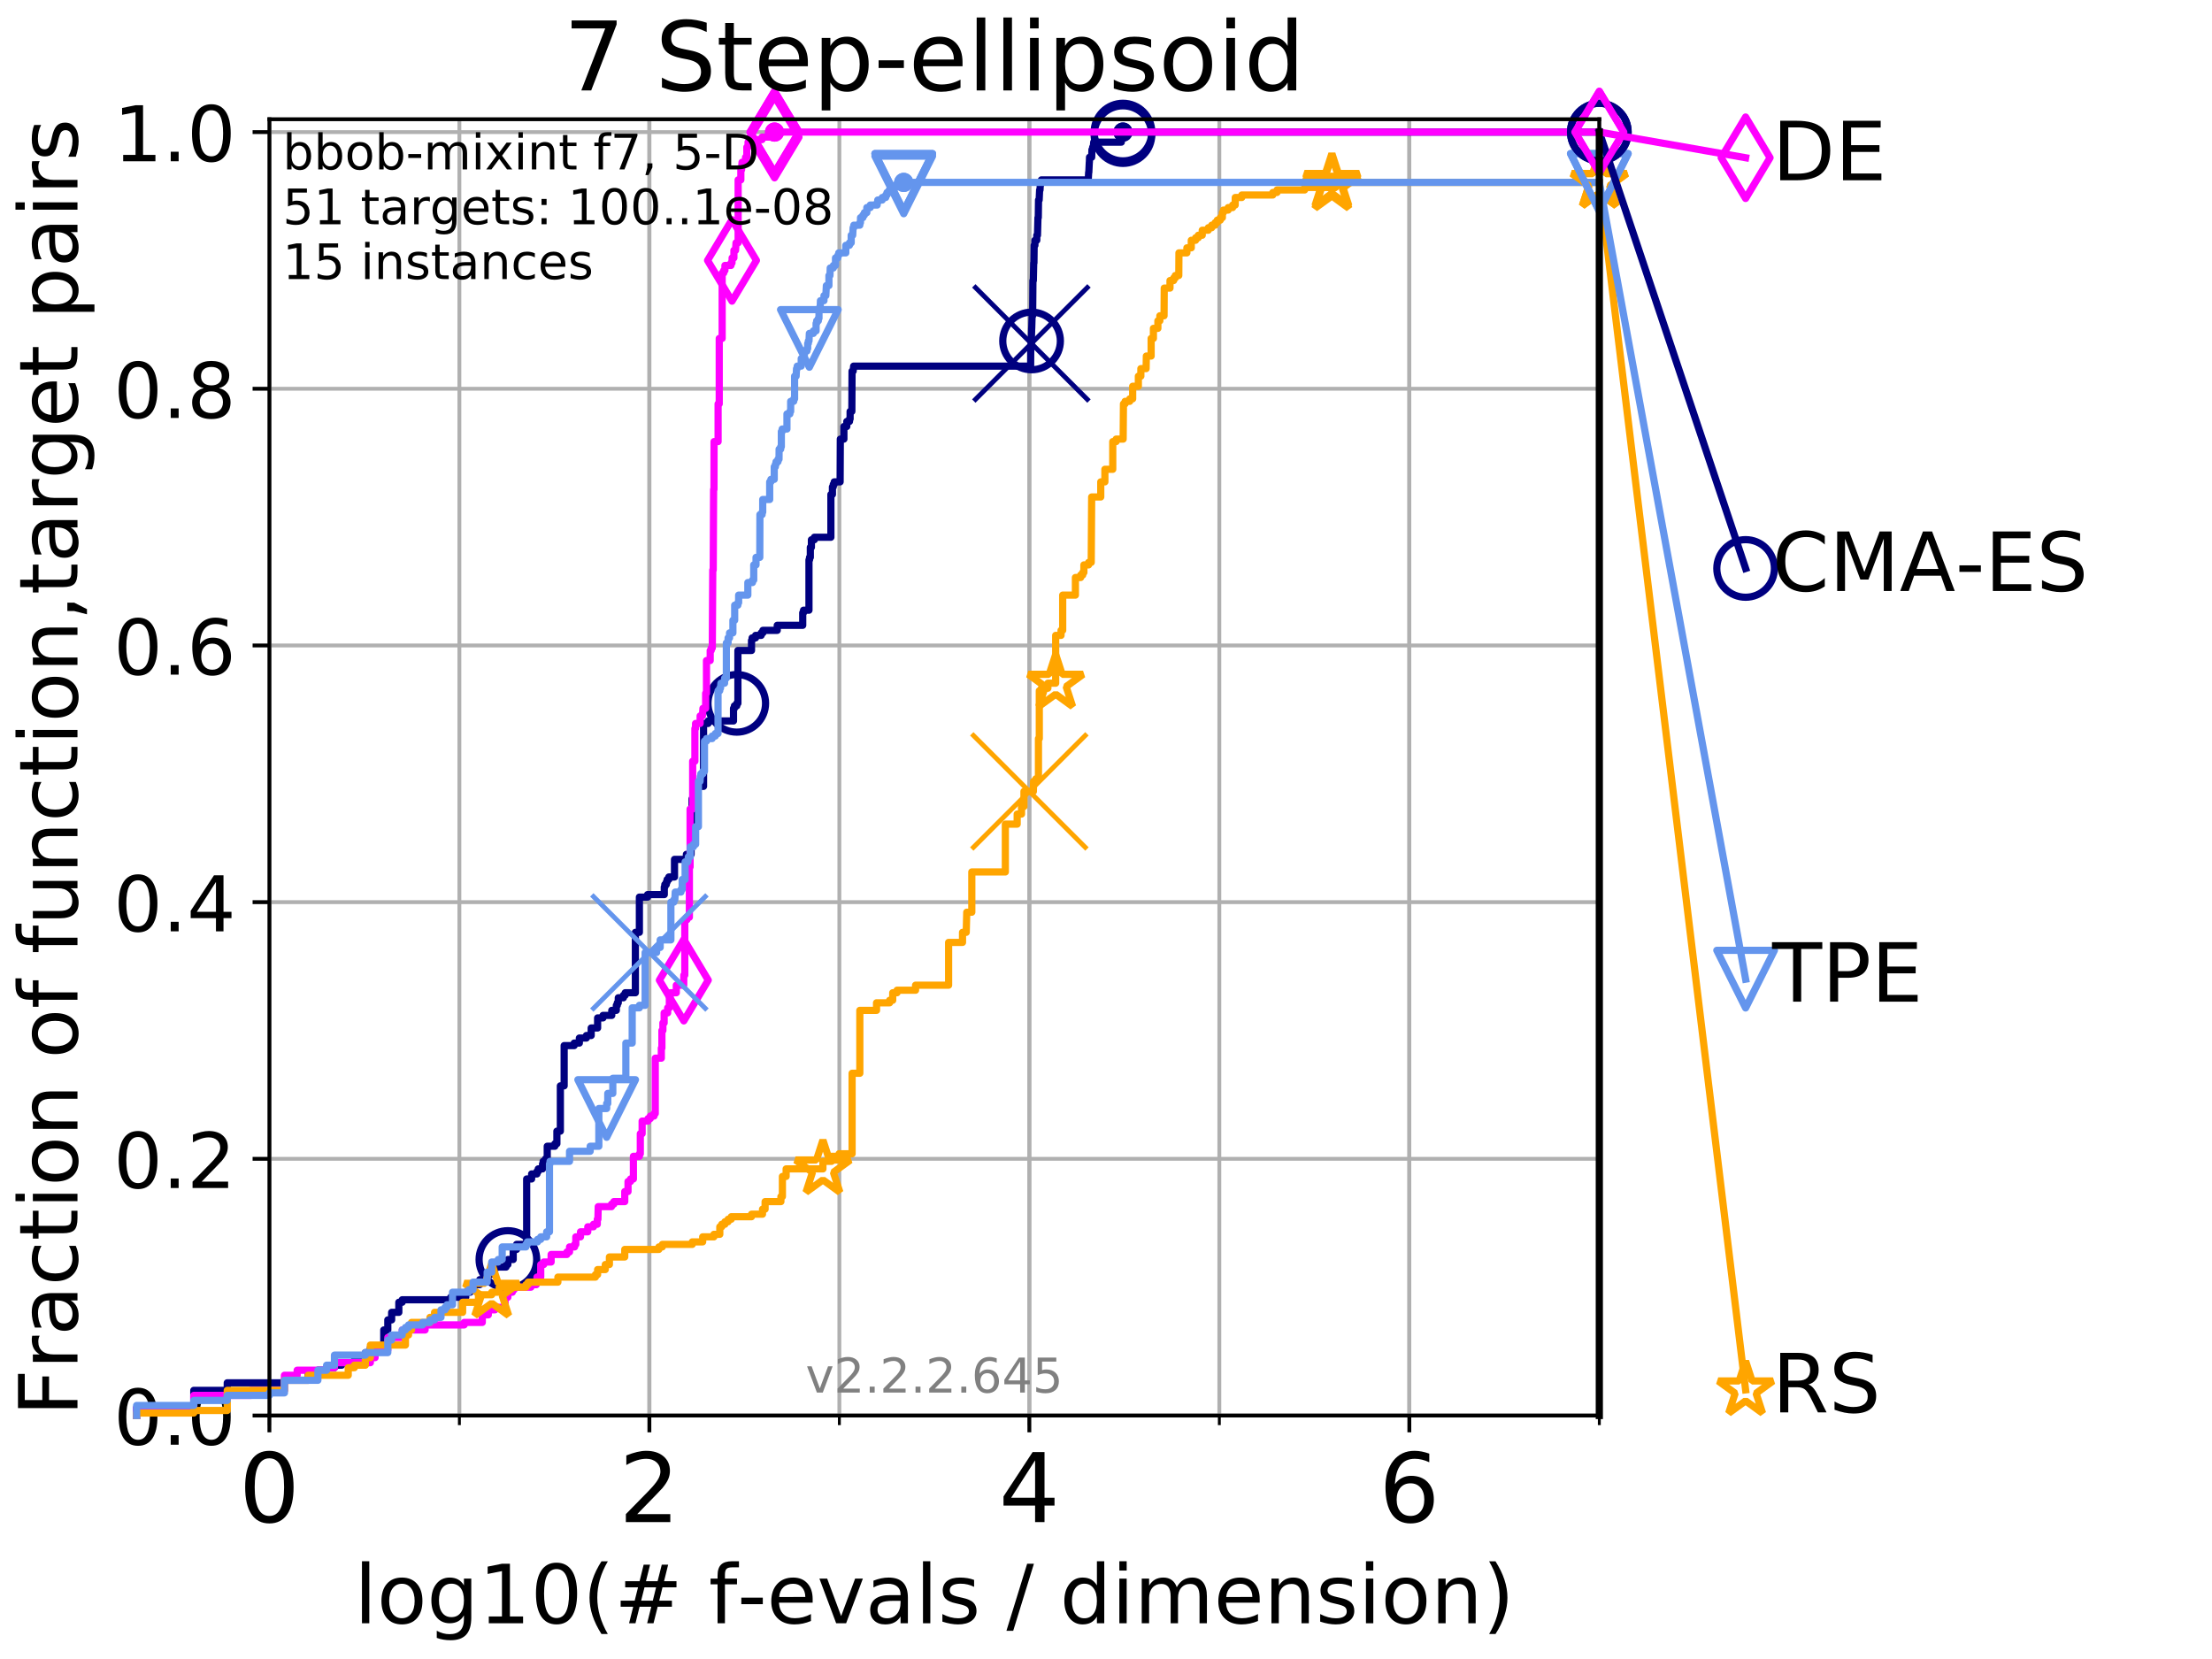 <?xml version="1.0" encoding="utf-8" standalone="no"?>
<!DOCTYPE svg PUBLIC "-//W3C//DTD SVG 1.1//EN"
  "http://www.w3.org/Graphics/SVG/1.1/DTD/svg11.dtd">
<!-- Created with matplotlib (http://matplotlib.org/) -->
<svg height="345.6pt" version="1.1" viewBox="0 0 460.8 345.6" width="460.8pt" xmlns="http://www.w3.org/2000/svg" xmlns:xlink="http://www.w3.org/1999/xlink">
 <defs>
  <style type="text/css">
*{stroke-linecap:butt;stroke-linejoin:round;}
  </style>
 </defs>
 <g id="figure_1">
  <g id="patch_1">
   <path d="M 0 345.6 
L 460.8 345.6 
L 460.8 0 
L 0 0 
z
" style="fill:#ffffff;"/>
  </g>
  <g id="axes_1">
   <g id="patch_2">
    <path d="M 56.12 294.88 
L 333.168 294.88 
L 333.168 24.84 
L 56.12 24.84 
z
" style="fill:#ffffff;"/>
   </g>
   <g id="matplotlib.axis_1">
    <g id="xtick_1">
     <g id="line2d_1">
      <path clip-path="url(#p31a7a937dd)" d="M 56.12 294.88 
L 56.12 24.84 
" style="fill:none;stroke:#b0b0b0;stroke-linecap:square;stroke-width:0.8;"/>
     </g>
     <g id="line2d_2">
      <defs>
       <path d="M 0 0 
L 0 3.5 
" id="m5cd9db8f64" style="stroke:#000000;stroke-width:0.8;"/>
      </defs>
      <g>
       <use style="stroke:#000000;stroke-width:0.8;" x="56.12" xlink:href="#m5cd9db8f64" y="294.88"/>
      </g>
     </g>
     <g id="text_1">
      <!-- 0 -->
      <defs>
       <path d="M 31.781 66.406 
Q 24.172 66.406 20.328 58.906 
Q 16.5 51.422 16.5 36.375 
Q 16.5 21.391 20.328 13.891 
Q 24.172 6.391 31.781 6.391 
Q 39.453 6.391 43.281 13.891 
Q 47.125 21.391 47.125 36.375 
Q 47.125 51.422 43.281 58.906 
Q 39.453 66.406 31.781 66.406 
z
M 31.781 74.219 
Q 44.047 74.219 50.516 64.516 
Q 56.984 54.828 56.984 36.375 
Q 56.984 17.969 50.516 8.266 
Q 44.047 -1.422 31.781 -1.422 
Q 19.531 -1.422 13.062 8.266 
Q 6.594 17.969 6.594 36.375 
Q 6.594 54.828 13.062 64.516 
Q 19.531 74.219 31.781 74.219 
z
" id="DejaVuSans-30"/>
      </defs>
      <g transform="translate(49.758 317.077)scale(0.2 -0.2)">
       <use xlink:href="#DejaVuSans-30"/>
      </g>
     </g>
    </g>
    <g id="xtick_2">
     <g id="line2d_3">
      <path clip-path="url(#p31a7a937dd)" d="M 135.277 294.88 
L 135.277 24.84 
" style="fill:none;stroke:#b0b0b0;stroke-linecap:square;stroke-width:0.8;"/>
     </g>
     <g id="line2d_4">
      <g>
       <use style="stroke:#000000;stroke-width:0.8;" x="135.277" xlink:href="#m5cd9db8f64" y="294.88"/>
      </g>
     </g>
     <g id="text_2">
      <!-- 2 -->
      <defs>
       <path d="M 19.188 8.297 
L 53.609 8.297 
L 53.609 0 
L 7.328 0 
L 7.328 8.297 
Q 12.938 14.109 22.625 23.891 
Q 32.328 33.688 34.812 36.531 
Q 39.547 41.844 41.422 45.531 
Q 43.312 49.219 43.312 52.781 
Q 43.312 58.594 39.234 62.25 
Q 35.156 65.922 28.609 65.922 
Q 23.969 65.922 18.812 64.312 
Q 13.672 62.703 7.812 59.422 
L 7.812 69.391 
Q 13.766 71.781 18.938 73 
Q 24.125 74.219 28.422 74.219 
Q 39.75 74.219 46.484 68.547 
Q 53.219 62.891 53.219 53.422 
Q 53.219 48.922 51.531 44.891 
Q 49.859 40.875 45.406 35.406 
Q 44.188 33.984 37.641 27.219 
Q 31.109 20.453 19.188 8.297 
z
" id="DejaVuSans-32"/>
      </defs>
      <g transform="translate(128.914 317.077)scale(0.2 -0.2)">
       <use xlink:href="#DejaVuSans-32"/>
      </g>
     </g>
    </g>
    <g id="xtick_3">
     <g id="line2d_5">
      <path clip-path="url(#p31a7a937dd)" d="M 214.433 294.88 
L 214.433 24.84 
" style="fill:none;stroke:#b0b0b0;stroke-linecap:square;stroke-width:0.8;"/>
     </g>
     <g id="line2d_6">
      <g>
       <use style="stroke:#000000;stroke-width:0.8;" x="214.433" xlink:href="#m5cd9db8f64" y="294.88"/>
      </g>
     </g>
     <g id="text_3">
      <!-- 4 -->
      <defs>
       <path d="M 37.797 64.312 
L 12.891 25.391 
L 37.797 25.391 
z
M 35.203 72.906 
L 47.609 72.906 
L 47.609 25.391 
L 58.016 25.391 
L 58.016 17.188 
L 47.609 17.188 
L 47.609 0 
L 37.797 0 
L 37.797 17.188 
L 4.891 17.188 
L 4.891 26.703 
z
" id="DejaVuSans-34"/>
      </defs>
      <g transform="translate(208.071 317.077)scale(0.2 -0.2)">
       <use xlink:href="#DejaVuSans-34"/>
      </g>
     </g>
    </g>
    <g id="xtick_4">
     <g id="line2d_7">
      <path clip-path="url(#p31a7a937dd)" d="M 293.59 294.88 
L 293.59 24.84 
" style="fill:none;stroke:#b0b0b0;stroke-linecap:square;stroke-width:0.8;"/>
     </g>
     <g id="line2d_8">
      <g>
       <use style="stroke:#000000;stroke-width:0.8;" x="293.59" xlink:href="#m5cd9db8f64" y="294.88"/>
      </g>
     </g>
     <g id="text_4">
      <!-- 6 -->
      <defs>
       <path d="M 33.016 40.375 
Q 26.375 40.375 22.484 35.828 
Q 18.609 31.297 18.609 23.391 
Q 18.609 15.531 22.484 10.953 
Q 26.375 6.391 33.016 6.391 
Q 39.656 6.391 43.531 10.953 
Q 47.406 15.531 47.406 23.391 
Q 47.406 31.297 43.531 35.828 
Q 39.656 40.375 33.016 40.375 
z
M 52.594 71.297 
L 52.594 62.312 
Q 48.875 64.062 45.094 64.984 
Q 41.312 65.922 37.594 65.922 
Q 27.828 65.922 22.672 59.328 
Q 17.531 52.734 16.797 39.406 
Q 19.672 43.656 24.016 45.922 
Q 28.375 48.188 33.594 48.188 
Q 44.578 48.188 50.953 41.516 
Q 57.328 34.859 57.328 23.391 
Q 57.328 12.156 50.688 5.359 
Q 44.047 -1.422 33.016 -1.422 
Q 20.359 -1.422 13.672 8.266 
Q 6.984 17.969 6.984 36.375 
Q 6.984 53.656 15.188 63.938 
Q 23.391 74.219 37.203 74.219 
Q 40.922 74.219 44.703 73.484 
Q 48.484 72.75 52.594 71.297 
z
" id="DejaVuSans-36"/>
      </defs>
      <g transform="translate(287.227 317.077)scale(0.2 -0.2)">
       <use xlink:href="#DejaVuSans-36"/>
      </g>
     </g>
    </g>
    <g id="xtick_5">
     <g id="line2d_9">
      <path clip-path="url(#p31a7a937dd)" d="M 56.12 294.88 
L 56.12 24.84 
" style="fill:none;stroke:#b0b0b0;stroke-linecap:square;stroke-width:0.8;"/>
     </g>
     <g id="line2d_10">
      <defs>
       <path d="M 0 0 
L 0 2 
" id="m7388897618" style="stroke:#000000;stroke-width:0.6;"/>
      </defs>
      <g>
       <use style="stroke:#000000;stroke-width:0.6;" x="56.12" xlink:href="#m7388897618" y="294.88"/>
      </g>
     </g>
    </g>
    <g id="xtick_6">
     <g id="line2d_11">
      <path clip-path="url(#p31a7a937dd)" d="M 95.698 294.88 
L 95.698 24.84 
" style="fill:none;stroke:#b0b0b0;stroke-linecap:square;stroke-width:0.8;"/>
     </g>
     <g id="line2d_12">
      <g>
       <use style="stroke:#000000;stroke-width:0.6;" x="95.698" xlink:href="#m7388897618" y="294.88"/>
      </g>
     </g>
    </g>
    <g id="xtick_7">
     <g id="line2d_13">
      <path clip-path="url(#p31a7a937dd)" d="M 135.277 294.88 
L 135.277 24.84 
" style="fill:none;stroke:#b0b0b0;stroke-linecap:square;stroke-width:0.8;"/>
     </g>
     <g id="line2d_14">
      <g>
       <use style="stroke:#000000;stroke-width:0.6;" x="135.277" xlink:href="#m7388897618" y="294.88"/>
      </g>
     </g>
    </g>
    <g id="xtick_8">
     <g id="line2d_15">
      <path clip-path="url(#p31a7a937dd)" d="M 174.855 294.88 
L 174.855 24.84 
" style="fill:none;stroke:#b0b0b0;stroke-linecap:square;stroke-width:0.8;"/>
     </g>
     <g id="line2d_16">
      <g>
       <use style="stroke:#000000;stroke-width:0.6;" x="174.855" xlink:href="#m7388897618" y="294.88"/>
      </g>
     </g>
    </g>
    <g id="xtick_9">
     <g id="line2d_17">
      <path clip-path="url(#p31a7a937dd)" d="M 214.433 294.88 
L 214.433 24.84 
" style="fill:none;stroke:#b0b0b0;stroke-linecap:square;stroke-width:0.8;"/>
     </g>
     <g id="line2d_18">
      <g>
       <use style="stroke:#000000;stroke-width:0.6;" x="214.433" xlink:href="#m7388897618" y="294.88"/>
      </g>
     </g>
    </g>
    <g id="xtick_10">
     <g id="line2d_19">
      <path clip-path="url(#p31a7a937dd)" d="M 254.011 294.88 
L 254.011 24.84 
" style="fill:none;stroke:#b0b0b0;stroke-linecap:square;stroke-width:0.8;"/>
     </g>
     <g id="line2d_20">
      <g>
       <use style="stroke:#000000;stroke-width:0.6;" x="254.011" xlink:href="#m7388897618" y="294.88"/>
      </g>
     </g>
    </g>
    <g id="xtick_11">
     <g id="line2d_21">
      <path clip-path="url(#p31a7a937dd)" d="M 293.59 294.88 
L 293.59 24.84 
" style="fill:none;stroke:#b0b0b0;stroke-linecap:square;stroke-width:0.8;"/>
     </g>
     <g id="line2d_22">
      <g>
       <use style="stroke:#000000;stroke-width:0.6;" x="293.59" xlink:href="#m7388897618" y="294.88"/>
      </g>
     </g>
    </g>
    <g id="xtick_12">
     <g id="line2d_23">
      <path clip-path="url(#p31a7a937dd)" d="M 333.168 294.88 
L 333.168 24.84 
" style="fill:none;stroke:#b0b0b0;stroke-linecap:square;stroke-width:0.8;"/>
     </g>
     <g id="line2d_24">
      <g>
       <use style="stroke:#000000;stroke-width:0.6;" x="333.168" xlink:href="#m7388897618" y="294.88"/>
      </g>
     </g>
    </g>
    <g id="text_5">
     <!-- log10(# f-evals / dimension) -->
     <defs>
      <path d="M 9.422 75.984 
L 18.406 75.984 
L 18.406 0 
L 9.422 0 
z
" id="DejaVuSans-6c"/>
      <path d="M 30.609 48.391 
Q 23.391 48.391 19.188 42.75 
Q 14.984 37.109 14.984 27.297 
Q 14.984 17.484 19.156 11.844 
Q 23.344 6.203 30.609 6.203 
Q 37.797 6.203 41.984 11.859 
Q 46.188 17.531 46.188 27.297 
Q 46.188 37.016 41.984 42.703 
Q 37.797 48.391 30.609 48.391 
z
M 30.609 56 
Q 42.328 56 49.016 48.375 
Q 55.719 40.766 55.719 27.297 
Q 55.719 13.875 49.016 6.219 
Q 42.328 -1.422 30.609 -1.422 
Q 18.844 -1.422 12.172 6.219 
Q 5.516 13.875 5.516 27.297 
Q 5.516 40.766 12.172 48.375 
Q 18.844 56 30.609 56 
z
" id="DejaVuSans-6f"/>
      <path d="M 45.406 27.984 
Q 45.406 37.75 41.375 43.109 
Q 37.359 48.484 30.078 48.484 
Q 22.859 48.484 18.828 43.109 
Q 14.797 37.75 14.797 27.984 
Q 14.797 18.266 18.828 12.891 
Q 22.859 7.516 30.078 7.516 
Q 37.359 7.516 41.375 12.891 
Q 45.406 18.266 45.406 27.984 
z
M 54.391 6.781 
Q 54.391 -7.172 48.188 -13.984 
Q 42 -20.797 29.203 -20.797 
Q 24.469 -20.797 20.266 -20.094 
Q 16.062 -19.391 12.109 -17.922 
L 12.109 -9.188 
Q 16.062 -11.328 19.922 -12.344 
Q 23.781 -13.375 27.781 -13.375 
Q 36.625 -13.375 41.016 -8.766 
Q 45.406 -4.156 45.406 5.172 
L 45.406 9.625 
Q 42.625 4.781 38.281 2.391 
Q 33.938 0 27.875 0 
Q 17.828 0 11.672 7.656 
Q 5.516 15.328 5.516 27.984 
Q 5.516 40.672 11.672 48.328 
Q 17.828 56 27.875 56 
Q 33.938 56 38.281 53.609 
Q 42.625 51.219 45.406 46.391 
L 45.406 54.688 
L 54.391 54.688 
z
" id="DejaVuSans-67"/>
      <path d="M 12.406 8.297 
L 28.516 8.297 
L 28.516 63.922 
L 10.984 60.406 
L 10.984 69.391 
L 28.422 72.906 
L 38.281 72.906 
L 38.281 8.297 
L 54.391 8.297 
L 54.391 0 
L 12.406 0 
z
" id="DejaVuSans-31"/>
      <path d="M 31 75.875 
Q 24.469 64.656 21.281 53.656 
Q 18.109 42.672 18.109 31.391 
Q 18.109 20.125 21.312 9.062 
Q 24.516 -2 31 -13.188 
L 23.188 -13.188 
Q 15.875 -1.703 12.234 9.375 
Q 8.594 20.453 8.594 31.391 
Q 8.594 42.281 12.203 53.312 
Q 15.828 64.359 23.188 75.875 
z
" id="DejaVuSans-28"/>
      <path d="M 51.125 44 
L 36.922 44 
L 32.812 27.688 
L 47.125 27.688 
z
M 43.797 71.781 
L 38.719 51.516 
L 52.984 51.516 
L 58.109 71.781 
L 65.922 71.781 
L 60.891 51.516 
L 76.125 51.516 
L 76.125 44 
L 58.984 44 
L 54.984 27.688 
L 70.516 27.688 
L 70.516 20.219 
L 53.078 20.219 
L 48 0 
L 40.188 0 
L 45.219 20.219 
L 30.906 20.219 
L 25.875 0 
L 18.016 0 
L 23.094 20.219 
L 7.719 20.219 
L 7.719 27.688 
L 24.906 27.688 
L 29 44 
L 13.281 44 
L 13.281 51.516 
L 30.906 51.516 
L 35.891 71.781 
z
" id="DejaVuSans-23"/>
      <path id="DejaVuSans-20"/>
      <path d="M 37.109 75.984 
L 37.109 68.5 
L 28.516 68.5 
Q 23.688 68.5 21.797 66.547 
Q 19.922 64.594 19.922 59.516 
L 19.922 54.688 
L 34.719 54.688 
L 34.719 47.703 
L 19.922 47.703 
L 19.922 0 
L 10.891 0 
L 10.891 47.703 
L 2.297 47.703 
L 2.297 54.688 
L 10.891 54.688 
L 10.891 58.5 
Q 10.891 67.625 15.141 71.797 
Q 19.391 75.984 28.609 75.984 
z
" id="DejaVuSans-66"/>
      <path d="M 4.891 31.391 
L 31.203 31.391 
L 31.203 23.391 
L 4.891 23.391 
z
" id="DejaVuSans-2d"/>
      <path d="M 56.203 29.594 
L 56.203 25.203 
L 14.891 25.203 
Q 15.484 15.922 20.484 11.062 
Q 25.484 6.203 34.422 6.203 
Q 39.594 6.203 44.453 7.469 
Q 49.312 8.734 54.109 11.281 
L 54.109 2.781 
Q 49.266 0.734 44.188 -0.344 
Q 39.109 -1.422 33.891 -1.422 
Q 20.797 -1.422 13.156 6.188 
Q 5.516 13.812 5.516 26.812 
Q 5.516 40.234 12.766 48.109 
Q 20.016 56 32.328 56 
Q 43.359 56 49.781 48.891 
Q 56.203 41.797 56.203 29.594 
z
M 47.219 32.234 
Q 47.125 39.594 43.094 43.984 
Q 39.062 48.391 32.422 48.391 
Q 24.906 48.391 20.391 44.141 
Q 15.875 39.891 15.188 32.172 
z
" id="DejaVuSans-65"/>
      <path d="M 2.984 54.688 
L 12.5 54.688 
L 29.594 8.797 
L 46.688 54.688 
L 56.203 54.688 
L 35.688 0 
L 23.484 0 
z
" id="DejaVuSans-76"/>
      <path d="M 34.281 27.484 
Q 23.391 27.484 19.188 25 
Q 14.984 22.516 14.984 16.5 
Q 14.984 11.719 18.141 8.906 
Q 21.297 6.109 26.703 6.109 
Q 34.188 6.109 38.703 11.406 
Q 43.219 16.703 43.219 25.484 
L 43.219 27.484 
z
M 52.203 31.203 
L 52.203 0 
L 43.219 0 
L 43.219 8.297 
Q 40.141 3.328 35.547 0.953 
Q 30.953 -1.422 24.312 -1.422 
Q 15.922 -1.422 10.953 3.297 
Q 6 8.016 6 15.922 
Q 6 25.141 12.172 29.828 
Q 18.359 34.516 30.609 34.516 
L 43.219 34.516 
L 43.219 35.406 
Q 43.219 41.609 39.141 45 
Q 35.062 48.391 27.688 48.391 
Q 23 48.391 18.547 47.266 
Q 14.109 46.141 10.016 43.891 
L 10.016 52.203 
Q 14.938 54.109 19.578 55.047 
Q 24.219 56 28.609 56 
Q 40.484 56 46.344 49.844 
Q 52.203 43.703 52.203 31.203 
z
" id="DejaVuSans-61"/>
      <path d="M 44.281 53.078 
L 44.281 44.578 
Q 40.484 46.531 36.375 47.5 
Q 32.281 48.484 27.875 48.484 
Q 21.188 48.484 17.844 46.438 
Q 14.5 44.391 14.5 40.281 
Q 14.5 37.156 16.891 35.375 
Q 19.281 33.594 26.516 31.984 
L 29.594 31.297 
Q 39.156 29.25 43.188 25.516 
Q 47.219 21.781 47.219 15.094 
Q 47.219 7.469 41.188 3.016 
Q 35.156 -1.422 24.609 -1.422 
Q 20.219 -1.422 15.453 -0.562 
Q 10.688 0.297 5.422 2 
L 5.422 11.281 
Q 10.406 8.688 15.234 7.391 
Q 20.062 6.109 24.812 6.109 
Q 31.156 6.109 34.562 8.281 
Q 37.984 10.453 37.984 14.406 
Q 37.984 18.062 35.516 20.016 
Q 33.062 21.969 24.703 23.781 
L 21.578 24.516 
Q 13.234 26.266 9.516 29.906 
Q 5.812 33.547 5.812 39.891 
Q 5.812 47.609 11.281 51.797 
Q 16.75 56 26.812 56 
Q 31.781 56 36.172 55.266 
Q 40.578 54.547 44.281 53.078 
z
" id="DejaVuSans-73"/>
      <path d="M 25.391 72.906 
L 33.688 72.906 
L 8.297 -9.281 
L 0 -9.281 
z
" id="DejaVuSans-2f"/>
      <path d="M 45.406 46.391 
L 45.406 75.984 
L 54.391 75.984 
L 54.391 0 
L 45.406 0 
L 45.406 8.203 
Q 42.578 3.328 38.25 0.953 
Q 33.938 -1.422 27.875 -1.422 
Q 17.969 -1.422 11.734 6.484 
Q 5.516 14.406 5.516 27.297 
Q 5.516 40.188 11.734 48.094 
Q 17.969 56 27.875 56 
Q 33.938 56 38.25 53.625 
Q 42.578 51.266 45.406 46.391 
z
M 14.797 27.297 
Q 14.797 17.391 18.875 11.75 
Q 22.953 6.109 30.078 6.109 
Q 37.203 6.109 41.297 11.75 
Q 45.406 17.391 45.406 27.297 
Q 45.406 37.203 41.297 42.844 
Q 37.203 48.484 30.078 48.484 
Q 22.953 48.484 18.875 42.844 
Q 14.797 37.203 14.797 27.297 
z
" id="DejaVuSans-64"/>
      <path d="M 9.422 54.688 
L 18.406 54.688 
L 18.406 0 
L 9.422 0 
z
M 9.422 75.984 
L 18.406 75.984 
L 18.406 64.594 
L 9.422 64.594 
z
" id="DejaVuSans-69"/>
      <path d="M 52 44.188 
Q 55.375 50.25 60.062 53.125 
Q 64.75 56 71.094 56 
Q 79.641 56 84.281 50.016 
Q 88.922 44.047 88.922 33.016 
L 88.922 0 
L 79.891 0 
L 79.891 32.719 
Q 79.891 40.578 77.094 44.375 
Q 74.312 48.188 68.609 48.188 
Q 61.625 48.188 57.562 43.547 
Q 53.516 38.922 53.516 30.906 
L 53.516 0 
L 44.484 0 
L 44.484 32.719 
Q 44.484 40.625 41.703 44.406 
Q 38.922 48.188 33.109 48.188 
Q 26.219 48.188 22.156 43.531 
Q 18.109 38.875 18.109 30.906 
L 18.109 0 
L 9.078 0 
L 9.078 54.688 
L 18.109 54.688 
L 18.109 46.188 
Q 21.188 51.219 25.484 53.609 
Q 29.781 56 35.688 56 
Q 41.656 56 45.828 52.969 
Q 50 49.953 52 44.188 
z
" id="DejaVuSans-6d"/>
      <path d="M 54.891 33.016 
L 54.891 0 
L 45.906 0 
L 45.906 32.719 
Q 45.906 40.484 42.875 44.328 
Q 39.844 48.188 33.797 48.188 
Q 26.516 48.188 22.312 43.547 
Q 18.109 38.922 18.109 30.906 
L 18.109 0 
L 9.078 0 
L 9.078 54.688 
L 18.109 54.688 
L 18.109 46.188 
Q 21.344 51.125 25.703 53.562 
Q 30.078 56 35.797 56 
Q 45.219 56 50.047 50.172 
Q 54.891 44.344 54.891 33.016 
z
" id="DejaVuSans-6e"/>
      <path d="M 8.016 75.875 
L 15.828 75.875 
Q 23.141 64.359 26.781 53.312 
Q 30.422 42.281 30.422 31.391 
Q 30.422 20.453 26.781 9.375 
Q 23.141 -1.703 15.828 -13.188 
L 8.016 -13.188 
Q 14.5 -2 17.703 9.062 
Q 20.906 20.125 20.906 31.391 
Q 20.906 42.672 17.703 53.656 
Q 14.5 64.656 8.016 75.875 
z
" id="DejaVuSans-29"/>
     </defs>
     <g transform="translate(73.803 338.154)scale(0.17 -0.17)">
      <use xlink:href="#DejaVuSans-6c"/>
      <use x="27.783" xlink:href="#DejaVuSans-6f"/>
      <use x="88.965" xlink:href="#DejaVuSans-67"/>
      <use x="152.441" xlink:href="#DejaVuSans-31"/>
      <use x="216.064" xlink:href="#DejaVuSans-30"/>
      <use x="279.688" xlink:href="#DejaVuSans-28"/>
      <use x="318.701" xlink:href="#DejaVuSans-23"/>
      <use x="402.49" xlink:href="#DejaVuSans-20"/>
      <use x="434.277" xlink:href="#DejaVuSans-66"/>
      <use x="469.404" xlink:href="#DejaVuSans-2d"/>
      <use x="505.488" xlink:href="#DejaVuSans-65"/>
      <use x="567.012" xlink:href="#DejaVuSans-76"/>
      <use x="626.191" xlink:href="#DejaVuSans-61"/>
      <use x="687.471" xlink:href="#DejaVuSans-6c"/>
      <use x="715.254" xlink:href="#DejaVuSans-73"/>
      <use x="767.354" xlink:href="#DejaVuSans-20"/>
      <use x="799.141" xlink:href="#DejaVuSans-2f"/>
      <use x="832.832" xlink:href="#DejaVuSans-20"/>
      <use x="864.619" xlink:href="#DejaVuSans-64"/>
      <use x="928.096" xlink:href="#DejaVuSans-69"/>
      <use x="955.879" xlink:href="#DejaVuSans-6d"/>
      <use x="1053.291" xlink:href="#DejaVuSans-65"/>
      <use x="1114.814" xlink:href="#DejaVuSans-6e"/>
      <use x="1178.193" xlink:href="#DejaVuSans-73"/>
      <use x="1230.293" xlink:href="#DejaVuSans-69"/>
      <use x="1258.076" xlink:href="#DejaVuSans-6f"/>
      <use x="1319.258" xlink:href="#DejaVuSans-6e"/>
      <use x="1382.637" xlink:href="#DejaVuSans-29"/>
     </g>
    </g>
   </g>
   <g id="matplotlib.axis_2">
    <g id="ytick_1">
     <g id="line2d_25">
      <path clip-path="url(#p31a7a937dd)" d="M 56.12 294.88 
L 333.168 294.88 
" style="fill:none;stroke:#b0b0b0;stroke-linecap:square;stroke-width:0.8;"/>
     </g>
     <g id="line2d_26">
      <defs>
       <path d="M 0 0 
L -3.5 0 
" id="me9e461a1bd" style="stroke:#000000;stroke-width:0.8;"/>
      </defs>
      <g>
       <use style="stroke:#000000;stroke-width:0.8;" x="56.12" xlink:href="#me9e461a1bd" y="294.88"/>
      </g>
     </g>
     <g id="text_6">
      <!-- 0.0 -->
      <defs>
       <path d="M 10.688 12.406 
L 21 12.406 
L 21 0 
L 10.688 0 
z
" id="DejaVuSans-2e"/>
      </defs>
      <g transform="translate(23.675 300.959)scale(0.16 -0.16)">
       <use xlink:href="#DejaVuSans-30"/>
       <use x="63.623" xlink:href="#DejaVuSans-2e"/>
       <use x="95.41" xlink:href="#DejaVuSans-30"/>
      </g>
     </g>
    </g>
    <g id="ytick_2">
     <g id="line2d_27">
      <path clip-path="url(#p31a7a937dd)" d="M 56.12 241.407 
L 333.168 241.407 
" style="fill:none;stroke:#b0b0b0;stroke-linecap:square;stroke-width:0.8;"/>
     </g>
     <g id="line2d_28">
      <g>
       <use style="stroke:#000000;stroke-width:0.8;" x="56.12" xlink:href="#me9e461a1bd" y="241.407"/>
      </g>
     </g>
     <g id="text_7">
      <!-- 0.2 -->
      <g transform="translate(23.675 247.485)scale(0.16 -0.16)">
       <use xlink:href="#DejaVuSans-30"/>
       <use x="63.623" xlink:href="#DejaVuSans-2e"/>
       <use x="95.41" xlink:href="#DejaVuSans-32"/>
      </g>
     </g>
    </g>
    <g id="ytick_3">
     <g id="line2d_29">
      <path clip-path="url(#p31a7a937dd)" d="M 56.12 187.933 
L 333.168 187.933 
" style="fill:none;stroke:#b0b0b0;stroke-linecap:square;stroke-width:0.8;"/>
     </g>
     <g id="line2d_30">
      <g>
       <use style="stroke:#000000;stroke-width:0.8;" x="56.12" xlink:href="#me9e461a1bd" y="187.933"/>
      </g>
     </g>
     <g id="text_8">
      <!-- 0.4 -->
      <g transform="translate(23.675 194.012)scale(0.16 -0.16)">
       <use xlink:href="#DejaVuSans-30"/>
       <use x="63.623" xlink:href="#DejaVuSans-2e"/>
       <use x="95.41" xlink:href="#DejaVuSans-34"/>
      </g>
     </g>
    </g>
    <g id="ytick_4">
     <g id="line2d_31">
      <path clip-path="url(#p31a7a937dd)" d="M 56.12 134.46 
L 333.168 134.46 
" style="fill:none;stroke:#b0b0b0;stroke-linecap:square;stroke-width:0.8;"/>
     </g>
     <g id="line2d_32">
      <g>
       <use style="stroke:#000000;stroke-width:0.8;" x="56.12" xlink:href="#me9e461a1bd" y="134.46"/>
      </g>
     </g>
     <g id="text_9">
      <!-- 0.6 -->
      <g transform="translate(23.675 140.539)scale(0.16 -0.16)">
       <use xlink:href="#DejaVuSans-30"/>
       <use x="63.623" xlink:href="#DejaVuSans-2e"/>
       <use x="95.41" xlink:href="#DejaVuSans-36"/>
      </g>
     </g>
    </g>
    <g id="ytick_5">
     <g id="line2d_33">
      <path clip-path="url(#p31a7a937dd)" d="M 56.12 80.987 
L 333.168 80.987 
" style="fill:none;stroke:#b0b0b0;stroke-linecap:square;stroke-width:0.8;"/>
     </g>
     <g id="line2d_34">
      <g>
       <use style="stroke:#000000;stroke-width:0.8;" x="56.12" xlink:href="#me9e461a1bd" y="80.987"/>
      </g>
     </g>
     <g id="text_10">
      <!-- 0.8 -->
      <defs>
       <path d="M 31.781 34.625 
Q 24.75 34.625 20.719 30.859 
Q 16.703 27.094 16.703 20.516 
Q 16.703 13.922 20.719 10.156 
Q 24.75 6.391 31.781 6.391 
Q 38.812 6.391 42.859 10.172 
Q 46.922 13.969 46.922 20.516 
Q 46.922 27.094 42.891 30.859 
Q 38.875 34.625 31.781 34.625 
z
M 21.922 38.812 
Q 15.578 40.375 12.031 44.719 
Q 8.5 49.078 8.5 55.328 
Q 8.5 64.062 14.719 69.141 
Q 20.953 74.219 31.781 74.219 
Q 42.672 74.219 48.875 69.141 
Q 55.078 64.062 55.078 55.328 
Q 55.078 49.078 51.531 44.719 
Q 48 40.375 41.703 38.812 
Q 48.828 37.156 52.797 32.312 
Q 56.781 27.484 56.781 20.516 
Q 56.781 9.906 50.312 4.234 
Q 43.844 -1.422 31.781 -1.422 
Q 19.734 -1.422 13.25 4.234 
Q 6.781 9.906 6.781 20.516 
Q 6.781 27.484 10.781 32.312 
Q 14.797 37.156 21.922 38.812 
z
M 18.312 54.391 
Q 18.312 48.734 21.844 45.562 
Q 25.391 42.391 31.781 42.391 
Q 38.141 42.391 41.719 45.562 
Q 45.312 48.734 45.312 54.391 
Q 45.312 60.062 41.719 63.234 
Q 38.141 66.406 31.781 66.406 
Q 25.391 66.406 21.844 63.234 
Q 18.312 60.062 18.312 54.391 
z
" id="DejaVuSans-38"/>
      </defs>
      <g transform="translate(23.675 87.066)scale(0.16 -0.16)">
       <use xlink:href="#DejaVuSans-30"/>
       <use x="63.623" xlink:href="#DejaVuSans-2e"/>
       <use x="95.41" xlink:href="#DejaVuSans-38"/>
      </g>
     </g>
    </g>
    <g id="ytick_6">
     <g id="line2d_35">
      <path clip-path="url(#p31a7a937dd)" d="M 56.12 27.514 
L 333.168 27.514 
" style="fill:none;stroke:#b0b0b0;stroke-linecap:square;stroke-width:0.8;"/>
     </g>
     <g id="line2d_36">
      <g>
       <use style="stroke:#000000;stroke-width:0.8;" x="56.12" xlink:href="#me9e461a1bd" y="27.514"/>
      </g>
     </g>
     <g id="text_11">
      <!-- 1.0 -->
      <g transform="translate(23.675 33.592)scale(0.16 -0.16)">
       <use xlink:href="#DejaVuSans-31"/>
       <use x="63.623" xlink:href="#DejaVuSans-2e"/>
       <use x="95.41" xlink:href="#DejaVuSans-30"/>
      </g>
     </g>
    </g>
    <g id="text_12">
     <!-- Fraction of function,target pairs -->
     <defs>
      <path d="M 9.812 72.906 
L 51.703 72.906 
L 51.703 64.594 
L 19.672 64.594 
L 19.672 43.109 
L 48.578 43.109 
L 48.578 34.812 
L 19.672 34.812 
L 19.672 0 
L 9.812 0 
z
" id="DejaVuSans-46"/>
      <path d="M 41.109 46.297 
Q 39.594 47.172 37.812 47.578 
Q 36.031 48 33.891 48 
Q 26.266 48 22.188 43.047 
Q 18.109 38.094 18.109 28.812 
L 18.109 0 
L 9.078 0 
L 9.078 54.688 
L 18.109 54.688 
L 18.109 46.188 
Q 20.953 51.172 25.484 53.578 
Q 30.031 56 36.531 56 
Q 37.453 56 38.578 55.875 
Q 39.703 55.766 41.062 55.516 
z
" id="DejaVuSans-72"/>
      <path d="M 48.781 52.594 
L 48.781 44.188 
Q 44.969 46.297 41.141 47.344 
Q 37.312 48.391 33.406 48.391 
Q 24.656 48.391 19.812 42.844 
Q 14.984 37.312 14.984 27.297 
Q 14.984 17.281 19.812 11.734 
Q 24.656 6.203 33.406 6.203 
Q 37.312 6.203 41.141 7.25 
Q 44.969 8.297 48.781 10.406 
L 48.781 2.094 
Q 45.016 0.344 40.984 -0.531 
Q 36.969 -1.422 32.422 -1.422 
Q 20.062 -1.422 12.781 6.344 
Q 5.516 14.109 5.516 27.297 
Q 5.516 40.672 12.859 48.328 
Q 20.219 56 33.016 56 
Q 37.156 56 41.109 55.141 
Q 45.062 54.297 48.781 52.594 
z
" id="DejaVuSans-63"/>
      <path d="M 18.312 70.219 
L 18.312 54.688 
L 36.812 54.688 
L 36.812 47.703 
L 18.312 47.703 
L 18.312 18.016 
Q 18.312 11.328 20.141 9.422 
Q 21.969 7.516 27.594 7.516 
L 36.812 7.516 
L 36.812 0 
L 27.594 0 
Q 17.188 0 13.234 3.875 
Q 9.281 7.766 9.281 18.016 
L 9.281 47.703 
L 2.688 47.703 
L 2.688 54.688 
L 9.281 54.688 
L 9.281 70.219 
z
" id="DejaVuSans-74"/>
      <path d="M 8.5 21.578 
L 8.5 54.688 
L 17.484 54.688 
L 17.484 21.922 
Q 17.484 14.156 20.5 10.266 
Q 23.531 6.391 29.594 6.391 
Q 36.859 6.391 41.078 11.031 
Q 45.312 15.672 45.312 23.688 
L 45.312 54.688 
L 54.297 54.688 
L 54.297 0 
L 45.312 0 
L 45.312 8.406 
Q 42.047 3.422 37.719 1 
Q 33.406 -1.422 27.688 -1.422 
Q 18.266 -1.422 13.375 4.438 
Q 8.5 10.297 8.5 21.578 
z
M 31.109 56 
z
" id="DejaVuSans-75"/>
      <path d="M 11.719 12.406 
L 22.016 12.406 
L 22.016 4 
L 14.016 -11.625 
L 7.719 -11.625 
L 11.719 4 
z
" id="DejaVuSans-2c"/>
      <path d="M 18.109 8.203 
L 18.109 -20.797 
L 9.078 -20.797 
L 9.078 54.688 
L 18.109 54.688 
L 18.109 46.391 
Q 20.953 51.266 25.266 53.625 
Q 29.594 56 35.594 56 
Q 45.562 56 51.781 48.094 
Q 58.016 40.188 58.016 27.297 
Q 58.016 14.406 51.781 6.484 
Q 45.562 -1.422 35.594 -1.422 
Q 29.594 -1.422 25.266 0.953 
Q 20.953 3.328 18.109 8.203 
z
M 48.688 27.297 
Q 48.688 37.203 44.609 42.844 
Q 40.531 48.484 33.406 48.484 
Q 26.266 48.484 22.188 42.844 
Q 18.109 37.203 18.109 27.297 
Q 18.109 17.391 22.188 11.75 
Q 26.266 6.109 33.406 6.109 
Q 40.531 6.109 44.609 11.75 
Q 48.688 17.391 48.688 27.297 
z
" id="DejaVuSans-70"/>
     </defs>
     <g transform="translate(16.14 294.999)rotate(-90)scale(0.17 -0.17)">
      <use xlink:href="#DejaVuSans-46"/>
      <use x="57.41" xlink:href="#DejaVuSans-72"/>
      <use x="98.523" xlink:href="#DejaVuSans-61"/>
      <use x="159.803" xlink:href="#DejaVuSans-63"/>
      <use x="214.783" xlink:href="#DejaVuSans-74"/>
      <use x="253.992" xlink:href="#DejaVuSans-69"/>
      <use x="281.775" xlink:href="#DejaVuSans-6f"/>
      <use x="342.957" xlink:href="#DejaVuSans-6e"/>
      <use x="406.336" xlink:href="#DejaVuSans-20"/>
      <use x="438.123" xlink:href="#DejaVuSans-6f"/>
      <use x="499.305" xlink:href="#DejaVuSans-66"/>
      <use x="534.51" xlink:href="#DejaVuSans-20"/>
      <use x="566.297" xlink:href="#DejaVuSans-66"/>
      <use x="601.502" xlink:href="#DejaVuSans-75"/>
      <use x="664.881" xlink:href="#DejaVuSans-6e"/>
      <use x="728.26" xlink:href="#DejaVuSans-63"/>
      <use x="783.24" xlink:href="#DejaVuSans-74"/>
      <use x="822.449" xlink:href="#DejaVuSans-69"/>
      <use x="850.232" xlink:href="#DejaVuSans-6f"/>
      <use x="911.414" xlink:href="#DejaVuSans-6e"/>
      <use x="974.793" xlink:href="#DejaVuSans-2c"/>
      <use x="1006.58" xlink:href="#DejaVuSans-74"/>
      <use x="1045.789" xlink:href="#DejaVuSans-61"/>
      <use x="1107.068" xlink:href="#DejaVuSans-72"/>
      <use x="1148.166" xlink:href="#DejaVuSans-67"/>
      <use x="1211.643" xlink:href="#DejaVuSans-65"/>
      <use x="1273.166" xlink:href="#DejaVuSans-74"/>
      <use x="1312.375" xlink:href="#DejaVuSans-20"/>
      <use x="1344.162" xlink:href="#DejaVuSans-70"/>
      <use x="1407.639" xlink:href="#DejaVuSans-61"/>
      <use x="1468.918" xlink:href="#DejaVuSans-69"/>
      <use x="1496.701" xlink:href="#DejaVuSans-72"/>
      <use x="1537.814" xlink:href="#DejaVuSans-73"/>
     </g>
    </g>
   </g>
   <g id="line2d_37">
    <defs>
     <path d="M 0 1.5 
C 0.398 1.5 0.779 1.342 1.061 1.061 
C 1.342 0.779 1.5 0.398 1.5 0 
C 1.5 -0.398 1.342 -0.779 1.061 -1.061 
C 0.779 -1.342 0.398 -1.5 0 -1.5 
C -0.398 -1.5 -0.779 -1.342 -1.061 -1.061 
C -1.342 -0.779 -1.5 -0.398 -1.5 0 
C -1.5 0.398 -1.342 0.779 -1.061 1.061 
C -0.779 1.342 -0.398 1.5 0 1.5 
z
" id="macdecb2158" style="stroke:#000080;"/>
    </defs>
    <g>
     <use style="fill:#000080;stroke:#000080;" x="233.934" xlink:href="#macdecb2158" y="27.514"/>
     <use style="fill:#000080;stroke:#000080;" x="233.934" xlink:href="#macdecb2158" y="27.514"/>
    </g>
   </g>
   <g id="line2d_38">
    <path d="M 28.456 294.88 
L 28.456 293.307 
L 40.37 293.307 
L 40.37 289.638 
L 47.34 289.638 
L 47.34 288.065 
L 59.254 288.065 
L 59.254 287.541 
L 64.199 287.541 
L 64.199 285.968 
L 66.223 285.968 
L 66.223 285.444 
L 68.034 285.444 
L 68.034 284.919 
L 69.673 284.919 
L 69.673 284.395 
L 71.168 284.395 
L 71.168 283.871 
L 73.818 283.871 
L 73.818 283.347 
L 75.004 283.347 
L 75.004 282.822 
L 76.113 282.822 
L 76.113 281.774 
L 77.155 281.774 
L 77.155 280.725 
L 79.949 280.725 
L 79.949 277.056 
L 80.787 277.056 
L 80.787 274.959 
L 81.587 274.959 
L 81.587 273.386 
L 83.082 273.386 
L 83.082 271.289 
L 83.784 271.289 
L 83.784 270.765 
L 93.887 270.765 
L 93.887 270.24 
L 97.021 270.24 
L 97.021 269.192 
L 97.95 269.192 
L 97.95 268.143 
L 98.249 268.143 
L 98.249 267.619 
L 99.941 267.619 
L 99.941 266.571 
L 100.984 266.571 
L 100.984 265.522 
L 102.203 265.522 
L 102.203 264.998 
L 102.668 264.998 
L 102.668 264.474 
L 103.12 264.474 
L 103.12 263.949 
L 105.415 263.949 
L 105.415 263.425 
L 105.802 263.425 
L 105.802 262.377 
L 106.911 262.377 
L 106.911 260.28 
L 107.613 260.28 
L 107.613 259.231 
L 109.713 259.231 
L 109.713 245.601 
L 110.746 245.601 
L 110.746 244.552 
L 111.856 244.552 
L 111.856 244.028 
L 112.122 244.028 
L 112.122 243.504 
L 113.024 243.504 
L 113.024 242.455 
L 113.149 242.455 
L 113.149 241.931 
L 113.64 241.931 
L 113.64 241.407 
L 113.999 241.407 
L 113.999 238.785 
L 115.583 238.785 
L 115.583 238.261 
L 116.011 238.261 
L 116.011 235.64 
L 116.733 235.64 
L 116.733 226.204 
L 117.524 226.204 
L 117.524 217.816 
L 119.613 217.816 
L 119.613 217.291 
L 120.69 217.291 
L 120.69 216.243 
L 122.152 216.243 
L 122.152 215.719 
L 123.155 215.719 
L 123.155 214.146 
L 124.493 214.146 
L 124.493 212.049 
L 125.615 212.049 
L 125.615 211.525 
L 127.444 211.525 
L 127.444 210.476 
L 128.393 210.476 
L 128.393 209.428 
L 128.597 209.428 
L 128.597 208.903 
L 128.799 208.903 
L 128.799 207.855 
L 129.867 207.855 
L 129.867 207.331 
L 130.24 207.331 
L 130.24 206.806 
L 132.361 206.806 
L 132.361 194.224 
L 133.196 194.224 
L 133.196 186.885 
L 134.894 186.885 
L 134.894 186.361 
L 138.382 186.361 
L 138.382 184.788 
L 138.496 184.788 
L 138.496 184.264 
L 138.807 184.264 
L 138.807 183.739 
L 138.974 183.739 
L 138.974 183.215 
L 139.331 183.215 
L 139.331 182.691 
L 140.511 182.691 
L 140.511 179.021 
L 142.986 179.021 
L 142.986 177.973 
L 143.967 177.973 
L 143.967 175.352 
L 144.153 175.352 
L 144.153 166.439 
L 144.817 166.439 
L 144.817 165.915 
L 145.226 165.915 
L 145.226 163.818 
L 146.561 163.818 
L 146.561 150.712 
L 147.514 150.712 
L 147.514 150.188 
L 152.802 150.188 
L 152.802 147.566 
L 152.987 147.566 
L 152.987 147.042 
L 153.482 147.042 
L 153.482 146.518 
L 153.719 146.518 
L 153.719 135.509 
L 156.553 135.509 
L 156.553 133.412 
L 156.682 133.412 
L 156.682 132.887 
L 157.399 132.887 
L 157.399 132.363 
L 158.564 132.363 
L 158.564 131.839 
L 158.924 131.839 
L 158.924 131.315 
L 161.914 131.315 
L 161.914 130.266 
L 167.221 130.266 
L 167.221 127.645 
L 167.387 127.645 
L 167.387 127.121 
L 168.522 127.121 
L 168.522 116.636 
L 168.64 116.636 
L 168.64 116.112 
L 168.807 116.112 
L 168.807 114.015 
L 169.031 114.015 
L 169.031 112.442 
L 169.647 112.442 
L 169.647 111.918 
L 173.09 111.918 
L 173.09 103.005 
L 173.41 103.005 
L 173.41 101.433 
L 173.582 101.433 
L 173.582 100.908 
L 173.784 100.908 
L 173.784 100.384 
L 175.012 100.384 
L 175.053 91.472 
L 175.801 91.472 
L 175.801 88.851 
L 176.402 88.851 
L 176.402 87.802 
L 176.962 87.802 
L 176.962 87.278 
L 177.092 87.278 
L 177.092 85.705 
L 177.456 85.705 
L 177.498 77.317 
L 177.726 77.317 
L 177.83 76.269 
L 214.699 76.269 
L 214.721 72.599 
L 214.81 72.599 
L 214.917 68.405 
L 214.929 68.405 
L 215.005 65.784 
L 215.118 65.784 
L 215.178 58.444 
L 215.264 58.444 
L 215.341 54.775 
L 215.39 54.775 
L 215.434 51.105 
L 215.594 51.105 
L 215.594 50.056 
L 215.98 50.056 
L 215.98 49.008 
L 216.127 49.008 
L 216.224 45.338 
L 216.292 45.338 
L 216.345 41.668 
L 216.475 41.668 
L 216.573 39.571 
L 216.655 39.571 
L 216.709 38.523 
L 216.78 38.523 
L 216.78 37.999 
L 216.944 37.999 
L 216.944 37.474 
L 226.701 37.474 
L 226.787 35.902 
L 226.821 35.902 
L 226.921 33.805 
L 226.936 33.805 
L 226.966 32.756 
L 227.418 32.756 
L 227.469 31.183 
L 227.627 31.183 
L 227.627 30.659 
L 227.754 30.659 
L 227.846 29.611 
L 233.594 29.611 
L 233.594 29.086 
L 233.711 29.086 
L 233.711 28.562 
L 233.928 28.562 
L 233.934 27.514 
L 333.168 27.514 
L 333.168 27.514 
" style="fill:none;stroke:#000080;stroke-linecap:square;stroke-width:1.5;"/>
   </g>
   <g id="line2d_39">
    <defs>
     <path d="M 0 6 
C 1.591 6 3.117 5.368 4.243 4.243 
C 5.368 3.117 6 1.591 6 0 
C 6 -1.591 5.368 -3.117 4.243 -4.243 
C 3.117 -5.368 1.591 -6 0 -6 
C -1.591 -6 -3.117 -5.368 -4.243 -4.243 
C -5.368 -3.117 -6 -1.591 -6 0 
C -6 1.591 -5.368 3.117 -4.243 4.243 
C -3.117 5.368 -1.591 6 0 6 
z
" id="mdb2483bc67" style="stroke:#000080;stroke-width:1.5;"/>
    </defs>
    <g>
     <use style="fill-opacity:0;stroke:#000080;stroke-width:1.5;" x="105.802" xlink:href="#mdb2483bc67" y="262.377"/>
     <use style="fill-opacity:0;stroke:#000080;stroke-width:1.5;" x="153.482" xlink:href="#mdb2483bc67" y="146.518"/>
     <use style="fill-opacity:0;stroke:#000080;stroke-width:1.5;" x="214.895" xlink:href="#mdb2483bc67" y="71.026"/>
     <use style="fill-opacity:0;stroke:#000080;stroke-width:1.5;" x="233.934" xlink:href="#mdb2483bc67" y="28.038"/>
     <use style="fill-opacity:0;stroke:#000080;stroke-width:1.5;" x="233.934" xlink:href="#mdb2483bc67" y="27.514"/>
     <use style="fill-opacity:0;stroke:#000080;stroke-width:1.5;" x="333.168" xlink:href="#mdb2483bc67" y="27.514"/>
    </g>
   </g>
   <g id="line2d_40">
    <path style="fill:none;stroke:#000080;stroke-linecap:square;stroke-width:1.5;"/>
    <g/>
   </g>
   <g id="line2d_41">
    <path clip-path="url(#p31a7a937dd)" d="M 214.857 71.55 
" style="fill:none;stroke:#000080;stroke-linecap:square;stroke-width:1.5;"/>
    <defs>
     <path d="M -12 12 
L 12 -12 
M -12 -12 
L 12 12 
" id="m91e1df2b54" style="stroke:#000080;"/>
    </defs>
    <g clip-path="url(#p31a7a937dd)">
     <use style="fill:#000080;stroke:#000080;" x="214.857" xlink:href="#m91e1df2b54" y="71.55"/>
    </g>
   </g>
   <g id="line2d_42">
    <defs>
     <path d="M 0 1.5 
C 0.398 1.5 0.779 1.342 1.061 1.061 
C 1.342 0.779 1.5 0.398 1.5 0 
C 1.5 -0.398 1.342 -0.779 1.061 -1.061 
C 0.779 -1.342 0.398 -1.5 0 -1.5 
C -0.398 -1.5 -0.779 -1.342 -1.061 -1.061 
C -1.342 -0.779 -1.5 -0.398 -1.5 0 
C -1.5 0.398 -1.342 0.779 -1.061 1.061 
C -0.779 1.342 -0.398 1.5 0 1.5 
z
" id="ma186c8edf6" style="stroke:#ff00ff;"/>
    </defs>
    <g>
     <use style="fill:#ff00ff;stroke:#ff00ff;" x="161.35" xlink:href="#ma186c8edf6" y="27.514"/>
     <use style="fill:#ff00ff;stroke:#ff00ff;" x="161.35" xlink:href="#ma186c8edf6" y="27.514"/>
    </g>
   </g>
   <g id="line2d_43">
    <path d="M 28.456 294.88 
L 28.456 293.307 
L 40.37 293.307 
L 40.37 290.686 
L 52.284 290.686 
L 52.284 289.638 
L 59.254 289.638 
L 59.254 286.492 
L 61.903 286.492 
L 61.903 285.444 
L 68.034 285.444 
L 68.034 284.919 
L 69.673 284.919 
L 69.673 283.871 
L 77.155 283.871 
L 77.155 282.822 
L 78.137 282.822 
L 78.137 281.25 
L 80.787 281.25 
L 80.787 278.628 
L 83.784 278.628 
L 83.784 277.056 
L 88.556 277.056 
L 88.556 276.007 
L 96.7 276.007 
L 96.7 275.483 
L 100.47 275.483 
L 100.47 273.91 
L 101.726 273.91 
L 101.726 272.862 
L 103.12 272.862 
L 103.12 272.337 
L 105.219 272.337 
L 105.219 270.24 
L 105.802 270.24 
L 105.802 269.192 
L 106.731 269.192 
L 106.731 268.668 
L 107.089 268.668 
L 107.089 268.143 
L 110.603 268.143 
L 110.603 267.619 
L 111.721 267.619 
L 111.721 267.095 
L 111.856 267.095 
L 111.856 266.046 
L 112.643 266.046 
L 112.643 263.425 
L 113.273 263.425 
L 113.273 262.901 
L 114.81 262.901 
L 114.81 261.328 
L 118.094 261.328 
L 118.094 260.804 
L 118.645 260.804 
L 118.645 259.755 
L 119.698 259.755 
L 119.698 259.231 
L 119.951 259.231 
L 119.951 257.658 
L 120.929 257.658 
L 120.929 256.61 
L 122.444 256.61 
L 122.444 255.561 
L 123.635 255.561 
L 123.635 255.037 
L 124.429 255.037 
L 124.429 253.989 
L 124.557 253.989 
L 124.621 251.367 
L 127.389 251.367 
L 127.389 250.843 
L 127.872 250.843 
L 127.872 250.319 
L 130.147 250.319 
L 130.147 248.222 
L 130.829 248.222 
L 130.829 246.125 
L 131.355 246.125 
L 131.355 245.601 
L 131.949 245.601 
L 131.949 240.882 
L 133.196 240.882 
L 133.196 240.358 
L 133.389 240.358 
L 133.389 236.164 
L 133.768 236.164 
L 133.768 233.543 
L 134.999 233.543 
L 134.999 233.019 
L 135.482 233.019 
L 135.482 232.495 
L 136.246 232.495 
L 136.246 231.97 
L 136.504 231.97 
L 136.504 220.437 
L 137.768 220.437 
L 137.768 218.34 
L 137.887 218.34 
L 137.887 214.67 
L 138.092 214.67 
L 138.092 213.097 
L 138.353 213.097 
L 138.353 211 
L 139.085 211 
L 139.085 209.952 
L 139.439 209.952 
L 139.439 207.855 
L 139.573 207.855 
L 139.68 206.806 
L 140.887 206.806 
L 140.887 205.234 
L 142.428 205.234 
L 142.451 203.137 
L 142.654 203.137 
L 142.654 191.603 
L 143.096 191.603 
L 143.096 191.079 
L 143.611 191.079 
L 143.611 180.594 
L 143.759 180.594 
L 143.759 168.536 
L 144.296 168.536 
L 144.296 158.576 
L 144.758 158.576 
L 144.758 151.76 
L 144.896 151.76 
L 144.896 150.712 
L 145.851 150.712 
L 145.851 149.139 
L 146.327 149.139 
L 146.435 147.566 
L 147.001 147.566 
L 147.001 144.421 
L 147.174 144.421 
L 147.174 137.606 
L 147.947 137.606 
L 147.947 135.509 
L 148.16 135.509 
L 148.16 134.984 
L 148.386 134.984 
L 148.482 118.733 
L 148.577 118.733 
L 148.656 101.957 
L 148.735 101.957 
L 148.751 91.996 
L 149.593 91.996 
L 149.593 84.132 
L 149.831 84.132 
L 149.831 70.502 
L 150.439 70.502 
L 150.439 56.872 
L 150.763 56.872 
L 150.763 56.347 
L 151.013 56.347 
L 151.013 55.299 
L 152.273 55.299 
L 152.273 54.775 
L 152.489 54.775 
L 152.514 53.726 
L 152.888 53.726 
L 152.888 52.153 
L 153.23 52.153 
L 153.327 50.581 
L 153.766 50.581 
L 153.766 37.474 
L 154.331 37.474 
L 154.331 35.377 
L 154.478 35.377 
L 154.579 33.805 
L 155.312 33.805 
L 155.312 32.756 
L 155.578 32.756 
L 155.578 30.659 
L 155.83 30.659 
L 155.83 29.611 
L 156.098 29.611 
L 156.098 29.086 
L 158.749 29.086 
L 158.749 28.562 
L 161.35 28.562 
L 161.35 27.514 
L 333.168 27.514 
L 333.168 27.514 
" style="fill:none;stroke:#ff00ff;stroke-linecap:square;stroke-width:1.5;"/>
   </g>
   <g id="line2d_44">
    <defs>
     <path d="M -0 8.485 
L 5.091 0 
L 0 -8.485 
L -5.091 -0 
z
" id="md59cd982c0" style="stroke:#ff00ff;stroke-linejoin:miter;stroke-width:1.5;"/>
    </defs>
    <g>
     <use style="fill-opacity:0;stroke:#ff00ff;stroke-linejoin:miter;stroke-width:1.5;" x="142.451" xlink:href="#md59cd982c0" y="204.185"/>
     <use style="fill-opacity:0;stroke:#ff00ff;stroke-linejoin:miter;stroke-width:1.5;" x="152.489" xlink:href="#md59cd982c0" y="54.25"/>
     <use style="fill-opacity:0;stroke:#ff00ff;stroke-linejoin:miter;stroke-width:1.5;" x="161.35" xlink:href="#md59cd982c0" y="28.562"/>
     <use style="fill-opacity:0;stroke:#ff00ff;stroke-linejoin:miter;stroke-width:1.5;" x="161.35" xlink:href="#md59cd982c0" y="27.514"/>
     <use style="fill-opacity:0;stroke:#ff00ff;stroke-linejoin:miter;stroke-width:1.5;" x="161.35" xlink:href="#md59cd982c0" y="27.514"/>
     <use style="fill-opacity:0;stroke:#ff00ff;stroke-linejoin:miter;stroke-width:1.5;" x="333.168" xlink:href="#md59cd982c0" y="27.514"/>
    </g>
   </g>
   <g id="line2d_45">
    <path style="fill:none;stroke:#ff00ff;stroke-linecap:square;stroke-width:1.5;"/>
    <g/>
   </g>
   <g id="line2d_46">
    <defs>
     <path d="M 0 1.5 
C 0.398 1.5 0.779 1.342 1.061 1.061 
C 1.342 0.779 1.5 0.398 1.5 0 
C 1.5 -0.398 1.342 -0.779 1.061 -1.061 
C 0.779 -1.342 0.398 -1.5 0 -1.5 
C -0.398 -1.5 -0.779 -1.342 -1.061 -1.061 
C -1.342 -0.779 -1.5 -0.398 -1.5 0 
C -1.5 0.398 -1.342 0.779 -1.061 1.061 
C -0.779 1.342 -0.398 1.5 0 1.5 
z
" id="m20312a1563" style="stroke:#ffa500;"/>
    </defs>
    <g>
     <use style="fill:#ffa500;stroke:#ffa500;" x="277.456" xlink:href="#m20312a1563" y="37.999"/>
     <use style="fill:#ffa500;stroke:#ffa500;" x="277.456" xlink:href="#m20312a1563" y="37.999"/>
    </g>
   </g>
   <g id="line2d_47">
    <path d="M 28.456 294.88 
L 28.456 294.356 
L 40.37 294.356 
L 40.37 293.832 
L 47.34 293.832 
L 47.34 289.638 
L 59.254 289.638 
L 59.254 287.541 
L 64.199 287.541 
L 64.199 286.492 
L 72.544 286.492 
L 72.544 284.919 
L 73.818 284.919 
L 73.818 284.395 
L 76.113 284.395 
L 76.113 282.822 
L 77.155 282.822 
L 77.155 280.201 
L 84.458 280.201 
L 84.458 278.104 
L 85.107 278.104 
L 85.107 277.056 
L 85.732 277.056 
L 85.732 275.483 
L 89.568 275.483 
L 89.568 274.434 
L 90.523 274.434 
L 90.523 273.386 
L 96.372 273.386 
L 96.372 271.289 
L 99.671 271.289 
L 99.671 269.716 
L 102.437 269.716 
L 102.437 269.192 
L 103.991 269.192 
L 103.991 268.143 
L 109.561 268.143 
L 109.561 267.619 
L 110.015 267.619 
L 110.015 267.095 
L 116.22 267.095 
L 116.22 266.046 
L 124.036 266.046 
L 124.036 265.522 
L 124.493 265.522 
L 124.493 264.474 
L 126.09 264.474 
L 126.09 263.425 
L 126.949 263.425 
L 126.949 261.852 
L 130.147 261.852 
L 130.147 260.28 
L 137.255 260.28 
L 137.255 259.755 
L 137.975 259.755 
L 137.975 259.231 
L 144.214 259.231 
L 144.214 258.707 
L 146.381 258.707 
L 146.381 257.658 
L 148.719 257.658 
L 148.719 257.134 
L 149.948 257.134 
L 149.948 255.561 
L 150.353 255.561 
L 150.353 255.037 
L 151.013 255.037 
L 151.013 254.513 
L 151.674 254.513 
L 151.674 253.989 
L 152.336 253.989 
L 152.336 253.464 
L 156.553 253.464 
L 156.553 252.94 
L 158.845 252.94 
L 158.845 251.892 
L 159.386 251.892 
L 159.386 250.319 
L 162.677 250.319 
L 162.677 249.27 
L 162.989 249.27 
L 162.989 245.076 
L 163.766 245.076 
L 163.766 243.504 
L 171.431 243.504 
L 171.431 241.931 
L 173.226 241.931 
L 173.226 240.882 
L 174.783 240.882 
L 174.783 240.358 
L 177.509 240.358 
L 177.509 223.582 
L 179.117 223.582 
L 179.117 210.476 
L 182.599 210.476 
L 182.599 208.903 
L 185.323 208.903 
L 185.323 208.379 
L 185.97 208.379 
L 185.97 206.806 
L 186.872 206.806 
L 186.872 206.282 
L 190.727 206.282 
L 190.727 205.234 
L 197.612 205.234 
L 197.612 196.321 
L 200.51 196.321 
L 200.51 194.224 
L 201.283 194.224 
L 201.393 190.03 
L 202.446 190.03 
L 202.446 181.642 
L 209.432 181.642 
L 209.432 171.682 
L 211.896 171.682 
L 211.896 169.585 
L 212.801 169.585 
L 212.801 168.012 
L 213.307 168.012 
L 213.307 164.867 
L 215.274 164.867 
L 215.312 162.77 
L 215.787 162.77 
L 215.787 162.245 
L 216.33 162.245 
L 216.33 153.857 
L 216.506 153.857 
L 216.506 143.897 
L 216.939 143.897 
L 216.939 143.372 
L 218.293 143.372 
L 218.293 142.324 
L 219.917 142.324 
L 219.917 132.363 
L 221.035 132.363 
L 221.035 131.315 
L 221.378 131.315 
L 221.378 123.975 
L 224.028 123.975 
L 224.028 120.306 
L 225.126 120.306 
L 225.126 119.781 
L 225.551 119.781 
L 225.551 119.257 
L 225.793 119.257 
L 225.793 117.684 
L 226.773 117.684 
L 226.773 117.16 
L 227.322 117.16 
L 227.415 103.53 
L 229.307 103.53 
L 229.307 100.384 
L 230.168 100.384 
L 230.168 97.763 
L 231.806 97.763 
L 231.806 91.996 
L 232.512 91.996 
L 232.512 91.472 
L 233.973 91.472 
L 234.036 84.132 
L 234.377 84.132 
L 234.377 83.608 
L 235.345 83.608 
L 235.345 83.084 
L 235.956 83.084 
L 235.956 80.463 
L 237.141 80.463 
L 237.141 78.366 
L 237.662 78.366 
L 237.662 76.793 
L 238.756 76.793 
L 238.804 74.172 
L 239.805 74.172 
L 239.805 70.502 
L 240.278 70.502 
L 240.278 68.405 
L 241.207 68.405 
L 241.207 66.832 
L 241.619 66.832 
L 241.619 65.784 
L 242.494 65.784 
L 242.532 60.017 
L 243.729 60.017 
L 243.729 58.444 
L 244.492 58.444 
L 244.492 57.92 
L 244.833 57.92 
L 244.833 57.396 
L 245.562 57.396 
L 245.594 52.678 
L 247.249 52.678 
L 247.249 51.629 
L 248.165 51.629 
L 248.165 50.056 
L 249.062 50.056 
L 249.062 49.532 
L 249.625 49.532 
L 249.625 49.008 
L 250.449 49.008 
L 250.449 47.959 
L 251.711 47.959 
L 251.711 47.435 
L 252.422 47.435 
L 252.422 46.911 
L 253.126 46.911 
L 253.126 46.387 
L 253.572 46.387 
L 253.572 45.862 
L 254.211 45.862 
L 254.211 45.338 
L 254.646 45.338 
L 254.646 44.29 
L 254.847 44.29 
L 254.847 43.765 
L 255.849 43.765 
L 255.849 43.241 
L 256.78 43.241 
L 256.78 42.717 
L 257.312 42.717 
L 257.328 41.144 
L 258.69 41.144 
L 258.69 40.62 
L 265.149 40.62 
L 265.149 40.096 
L 266.026 40.096 
L 266.026 39.571 
L 271.781 39.571 
L 271.781 39.047 
L 276.382 39.047 
L 276.382 38.523 
L 277.456 38.523 
L 277.456 37.999 
L 333.168 37.999 
L 333.168 37.999 
" style="fill:none;stroke:#ffa500;stroke-linecap:square;stroke-width:1.5;"/>
   </g>
   <g id="line2d_48">
    <defs>
     <path d="M 0 -6 
L -1.347 -1.854 
L -5.706 -1.854 
L -2.18 0.708 
L -3.527 4.854 
L -0 2.292 
L 3.527 4.854 
L 2.18 0.708 
L 5.706 -1.854 
L 1.347 -1.854 
z
" id="m0dbb3fd727" style="stroke:#ffa500;stroke-linejoin:bevel;stroke-width:1.5;"/>
    </defs>
    <g>
     <use style="fill-opacity:0;stroke:#ffa500;stroke-linejoin:bevel;stroke-width:1.5;" x="102.437" xlink:href="#m0dbb3fd727" y="269.192"/>
     <use style="fill-opacity:0;stroke:#ffa500;stroke-linejoin:bevel;stroke-width:1.5;" x="171.431" xlink:href="#m0dbb3fd727" y="243.504"/>
     <use style="fill-opacity:0;stroke:#ffa500;stroke-linejoin:bevel;stroke-width:1.5;" x="219.917" xlink:href="#m0dbb3fd727" y="142.324"/>
     <use style="fill-opacity:0;stroke:#ffa500;stroke-linejoin:bevel;stroke-width:1.5;" x="277.456" xlink:href="#m0dbb3fd727" y="38.523"/>
     <use style="fill-opacity:0;stroke:#ffa500;stroke-linejoin:bevel;stroke-width:1.5;" x="277.456" xlink:href="#m0dbb3fd727" y="37.999"/>
     <use style="fill-opacity:0;stroke:#ffa500;stroke-linejoin:bevel;stroke-width:1.5;" x="333.168" xlink:href="#m0dbb3fd727" y="37.999"/>
    </g>
   </g>
   <g id="line2d_49">
    <path style="fill:none;stroke:#ffa500;stroke-linecap:square;stroke-width:1.5;"/>
    <g/>
   </g>
   <g id="line2d_50">
    <path clip-path="url(#p31a7a937dd)" d="M 214.433 164.867 
" style="fill:none;stroke:#ffa500;stroke-linecap:square;stroke-width:1.5;"/>
    <defs>
     <path d="M -12 12 
L 12 -12 
M -12 -12 
L 12 12 
" id="mc0f7e3a742" style="stroke:#ffa500;"/>
    </defs>
    <g clip-path="url(#p31a7a937dd)">
     <use style="fill:#ffa500;stroke:#ffa500;" x="214.433" xlink:href="#mc0f7e3a742" y="164.867"/>
    </g>
   </g>
   <g id="line2d_51">
    <defs>
     <path d="M 0 1.5 
C 0.398 1.5 0.779 1.342 1.061 1.061 
C 1.342 0.779 1.5 0.398 1.5 0 
C 1.5 -0.398 1.342 -0.779 1.061 -1.061 
C 0.779 -1.342 0.398 -1.5 0 -1.5 
C -0.398 -1.5 -0.779 -1.342 -1.061 -1.061 
C -1.342 -0.779 -1.5 -0.398 -1.5 0 
C -1.5 0.398 -1.342 0.779 -1.061 1.061 
C -0.779 1.342 -0.398 1.5 0 1.5 
z
" id="mff0fc8514e" style="stroke:#6495ed;"/>
    </defs>
    <g>
     <use style="fill:#6495ed;stroke:#6495ed;" x="188.26" xlink:href="#mff0fc8514e" y="37.999"/>
     <use style="fill:#6495ed;stroke:#6495ed;" x="188.26" xlink:href="#mff0fc8514e" y="37.999"/>
    </g>
   </g>
   <g id="line2d_52">
    <path d="M 28.456 294.88 
L 28.456 292.783 
L 40.37 292.783 
L 40.37 291.735 
L 47.34 291.735 
L 47.34 290.686 
L 56.12 290.686 
L 56.12 290.162 
L 59.254 290.162 
L 59.254 287.541 
L 66.223 287.541 
L 66.223 285.444 
L 68.034 285.444 
L 68.034 284.395 
L 69.673 284.395 
L 69.673 282.298 
L 76.113 282.298 
L 76.113 281.774 
L 80.787 281.774 
L 80.787 279.153 
L 81.587 279.153 
L 81.587 278.104 
L 83.784 278.104 
L 83.784 277.056 
L 84.458 277.056 
L 84.458 276.531 
L 85.107 276.531 
L 85.107 276.007 
L 88.027 276.007 
L 88.027 275.483 
L 89.568 275.483 
L 89.568 274.959 
L 90.523 274.959 
L 90.523 274.434 
L 91.863 274.434 
L 91.863 272.862 
L 92.701 272.862 
L 92.701 272.337 
L 93.106 272.337 
L 93.106 271.813 
L 94.265 271.813 
L 94.265 269.192 
L 97.646 269.192 
L 97.646 268.668 
L 98.543 268.668 
L 98.543 267.095 
L 101.482 267.095 
L 101.482 264.998 
L 102.437 264.998 
L 102.437 262.901 
L 103.777 262.901 
L 103.777 262.377 
L 104.616 262.377 
L 104.616 259.755 
L 109.561 259.755 
L 109.561 259.231 
L 109.865 259.231 
L 109.865 258.707 
L 111.989 258.707 
L 111.989 258.183 
L 112.643 258.183 
L 112.643 257.658 
L 113.88 257.658 
L 113.88 256.61 
L 114.467 256.61 
L 114.467 242.455 
L 114.582 242.455 
L 114.582 241.931 
L 118.645 241.931 
L 118.645 239.834 
L 122.945 239.834 
L 122.945 238.785 
L 124.749 238.785 
L 124.749 230.922 
L 126.381 230.922 
L 126.381 229.873 
L 126.61 229.873 
L 126.61 227.776 
L 127.659 227.776 
L 127.659 224.631 
L 130.377 224.631 
L 130.377 217.291 
L 131.697 217.291 
L 131.697 209.952 
L 133.196 209.952 
L 133.196 209.428 
L 134.395 209.428 
L 134.395 198.418 
L 136.789 198.418 
L 136.789 197.37 
L 137.529 197.37 
L 137.529 195.797 
L 139.76 195.797 
L 139.76 187.933 
L 140.384 187.933 
L 140.384 187.409 
L 140.587 187.409 
L 140.663 185.836 
L 141.852 185.836 
L 141.852 185.312 
L 142.108 185.312 
L 142.108 183.215 
L 142.721 183.215 
L 142.721 179.546 
L 143.312 179.546 
L 143.398 178.497 
L 143.801 178.497 
L 143.801 176.4 
L 144.458 176.4 
L 144.458 175.876 
L 144.915 175.876 
L 144.915 172.206 
L 145.494 172.206 
L 145.494 162.77 
L 145.832 162.77 
L 145.888 161.721 
L 145.999 161.721 
L 145.999 161.197 
L 146.417 161.197 
L 146.417 160.673 
L 146.756 160.673 
L 146.756 154.382 
L 147.191 154.382 
L 147.191 153.857 
L 148.354 153.857 
L 148.354 153.333 
L 149.016 153.333 
L 149.016 152.809 
L 149.578 152.809 
L 149.578 143.897 
L 149.934 143.897 
L 149.934 143.372 
L 150.094 143.372 
L 150.181 142.324 
L 150.944 142.324 
L 150.944 141.275 
L 151.313 141.275 
L 151.313 133.936 
L 151.674 133.936 
L 151.674 132.887 
L 151.976 132.887 
L 151.976 131.839 
L 152.677 131.839 
L 152.677 129.218 
L 153.048 129.218 
L 153.048 126.072 
L 153.707 126.072 
L 153.707 125.548 
L 153.871 125.548 
L 153.871 123.975 
L 155.788 123.975 
L 155.788 121.354 
L 156.751 121.354 
L 156.751 120.83 
L 157.015 120.83 
L 157.015 117.684 
L 157.493 117.684 
L 157.493 116.112 
L 158.278 116.112 
L 158.305 107.199 
L 158.767 107.199 
L 158.767 106.675 
L 158.889 106.675 
L 158.889 104.054 
L 160.34 104.054 
L 160.34 100.384 
L 160.594 100.384 
L 160.594 99.86 
L 161.289 99.86 
L 161.289 97.239 
L 161.522 97.239 
L 161.522 96.714 
L 161.664 96.714 
L 161.664 96.19 
L 162.066 96.19 
L 162.066 95.666 
L 162.282 95.666 
L 162.303 93.569 
L 162.635 93.569 
L 162.635 93.045 
L 162.768 93.045 
L 162.768 89.899 
L 162.941 89.899 
L 162.941 89.375 
L 163.936 89.375 
L 163.936 86.229 
L 164.541 86.229 
L 164.541 85.705 
L 164.71 85.705 
L 164.71 83.608 
L 165.349 83.608 
L 165.349 83.084 
L 165.527 83.084 
L 165.527 78.366 
L 165.85 78.366 
L 165.931 76.793 
L 166.074 76.793 
L 166.074 76.269 
L 166.908 76.269 
L 166.908 74.696 
L 167.419 74.696 
L 167.419 74.172 
L 167.561 74.172 
L 167.561 73.123 
L 168.104 73.123 
L 168.104 72.599 
L 168.256 72.599 
L 168.256 71.55 
L 168.392 71.55 
L 168.392 71.026 
L 168.531 71.026 
L 168.601 69.453 
L 169.441 69.453 
L 169.441 68.929 
L 170.006 68.929 
L 170.006 67.356 
L 170.129 67.356 
L 170.129 66.832 
L 170.478 66.832 
L 170.478 66.308 
L 170.611 66.308 
L 170.611 64.211 
L 170.851 64.211 
L 170.912 62.638 
L 171.648 62.638 
L 171.648 61.59 
L 172.037 61.59 
L 172.146 59.493 
L 172.681 59.493 
L 172.681 57.396 
L 172.894 57.396 
L 172.948 55.823 
L 173.604 55.823 
L 173.604 55.299 
L 174.049 55.299 
L 174.049 53.726 
L 174.529 53.726 
L 174.529 53.202 
L 174.72 53.202 
L 174.72 52.678 
L 176.197 52.678 
L 176.197 51.105 
L 176.953 51.105 
L 176.953 50.581 
L 177.32 50.581 
L 177.32 49.008 
L 177.63 49.008 
L 177.717 47.435 
L 177.862 47.435 
L 177.862 46.911 
L 179.114 46.911 
L 179.114 46.387 
L 179.248 46.387 
L 179.261 45.338 
L 179.754 45.338 
L 179.754 44.814 
L 180.067 44.814 
L 180.067 44.29 
L 180.577 44.29 
L 180.577 43.241 
L 181.291 43.241 
L 181.291 42.717 
L 182.73 42.717 
L 182.73 42.193 
L 182.85 42.193 
L 182.85 41.668 
L 183.784 41.668 
L 183.784 41.144 
L 184.515 41.144 
L 184.515 40.62 
L 184.778 40.62 
L 184.778 40.096 
L 185.24 40.096 
L 185.24 39.571 
L 185.717 39.571 
L 185.717 39.047 
L 186.607 39.047 
L 186.607 38.523 
L 188.26 38.523 
L 188.26 37.999 
L 333.168 37.999 
L 333.168 37.999 
" style="fill:none;stroke:#6495ed;stroke-linecap:square;stroke-width:1.5;"/>
   </g>
   <g id="line2d_53">
    <defs>
     <path d="M -0 6 
L 6 -6 
L -6 -6 
z
" id="mfe22758382" style="stroke:#6495ed;stroke-linejoin:miter;stroke-width:1.5;"/>
    </defs>
    <g>
     <use style="fill-opacity:0;stroke:#6495ed;stroke-linejoin:miter;stroke-width:1.5;" x="126.381" xlink:href="#mfe22758382" y="230.922"/>
     <use style="fill-opacity:0;stroke:#6495ed;stroke-linejoin:miter;stroke-width:1.5;" x="168.601" xlink:href="#mfe22758382" y="70.502"/>
     <use style="fill-opacity:0;stroke:#6495ed;stroke-linejoin:miter;stroke-width:1.5;" x="188.26" xlink:href="#mfe22758382" y="38.523"/>
     <use style="fill-opacity:0;stroke:#6495ed;stroke-linejoin:miter;stroke-width:1.5;" x="188.26" xlink:href="#mfe22758382" y="37.999"/>
     <use style="fill-opacity:0;stroke:#6495ed;stroke-linejoin:miter;stroke-width:1.5;" x="188.26" xlink:href="#mfe22758382" y="37.999"/>
     <use style="fill-opacity:0;stroke:#6495ed;stroke-linejoin:miter;stroke-width:1.5;" x="333.168" xlink:href="#mfe22758382" y="37.999"/>
    </g>
   </g>
   <g id="line2d_54">
    <path style="fill:none;stroke:#6495ed;stroke-linecap:square;stroke-width:1.5;"/>
    <g/>
   </g>
   <g id="line2d_55">
    <path clip-path="url(#p31a7a937dd)" d="M 135.277 198.418 
" style="fill:none;stroke:#6495ed;stroke-linecap:square;stroke-width:1.5;"/>
    <defs>
     <path d="M -12 12 
L 12 -12 
M -12 -12 
L 12 12 
" id="m0bd3bce2f2" style="stroke:#6495ed;"/>
    </defs>
    <g clip-path="url(#p31a7a937dd)">
     <use style="fill:#6495ed;stroke:#6495ed;" x="135.277" xlink:href="#m0bd3bce2f2" y="198.418"/>
    </g>
   </g>
   <g id="line2d_56">
    <path d="M 333.168 37.999 
L 363.643 289.533 
" style="fill:none;stroke:#ffa500;stroke-linecap:square;stroke-width:1.5;"/>
    <g>
     <use style="fill-opacity:0;stroke:#ffa500;stroke-linejoin:bevel;stroke-width:1.5;" x="333.168" xlink:href="#m0dbb3fd727" y="37.999"/>
     <use style="fill-opacity:0;stroke:#ffa500;stroke-linejoin:bevel;stroke-width:1.5;" x="363.643" xlink:href="#m0dbb3fd727" y="289.533"/>
    </g>
   </g>
   <g id="line2d_57">
    <path d="M 333.168 37.999 
L 363.643 203.975 
" style="fill:none;stroke:#6495ed;stroke-linecap:square;stroke-width:1.5;"/>
    <g>
     <use style="fill-opacity:0;stroke:#6495ed;stroke-linejoin:miter;stroke-width:1.5;" x="333.168" xlink:href="#mfe22758382" y="37.999"/>
     <use style="fill-opacity:0;stroke:#6495ed;stroke-linejoin:miter;stroke-width:1.5;" x="363.643" xlink:href="#mfe22758382" y="203.975"/>
    </g>
   </g>
   <g id="line2d_58">
    <path d="M 333.168 27.514 
L 363.643 118.418 
" style="fill:none;stroke:#000080;stroke-linecap:square;stroke-width:1.5;"/>
    <g>
     <use style="fill-opacity:0;stroke:#000080;stroke-width:1.5;" x="333.168" xlink:href="#mdb2483bc67" y="27.514"/>
     <use style="fill-opacity:0;stroke:#000080;stroke-width:1.5;" x="363.643" xlink:href="#mdb2483bc67" y="118.418"/>
    </g>
   </g>
   <g id="line2d_59">
    <path d="M 333.168 27.514 
L 363.643 32.861 
" style="fill:none;stroke:#ff00ff;stroke-linecap:square;stroke-width:1.5;"/>
    <g>
     <use style="fill-opacity:0;stroke:#ff00ff;stroke-linejoin:miter;stroke-width:1.5;" x="333.168" xlink:href="#md59cd982c0" y="27.514"/>
     <use style="fill-opacity:0;stroke:#ff00ff;stroke-linejoin:miter;stroke-width:1.5;" x="363.643" xlink:href="#md59cd982c0" y="32.861"/>
    </g>
   </g>
   <g id="line2d_60">
    <path d="M 333.168 294.88 
L 333.168 27.514 
" style="fill:none;stroke:#000000;stroke-linecap:square;stroke-width:1.5;"/>
   </g>
   <g id="patch_3">
    <path d="M 56.12 294.88 
L 56.12 24.84 
" style="fill:none;stroke:#000000;stroke-linecap:square;stroke-linejoin:miter;stroke-width:0.8;"/>
   </g>
   <g id="patch_4">
    <path d="M 333.168 294.88 
L 333.168 24.84 
" style="fill:none;stroke:#000000;stroke-linecap:square;stroke-linejoin:miter;stroke-width:0.8;"/>
   </g>
   <g id="patch_5">
    <path d="M 56.12 294.88 
L 333.168 294.88 
" style="fill:none;stroke:#000000;stroke-linecap:square;stroke-linejoin:miter;stroke-width:0.8;"/>
   </g>
   <g id="patch_6">
    <path d="M 56.12 24.84 
L 333.168 24.84 
" style="fill:none;stroke:#000000;stroke-linecap:square;stroke-linejoin:miter;stroke-width:0.8;"/>
   </g>
   <g id="text_13">
    <!-- RS -->
    <defs>
     <path d="M 44.391 34.188 
Q 47.562 33.109 50.562 29.594 
Q 53.562 26.078 56.594 19.922 
L 66.609 0 
L 56 0 
L 46.688 18.703 
Q 43.062 26.031 39.672 28.422 
Q 36.281 30.812 30.422 30.812 
L 19.672 30.812 
L 19.672 0 
L 9.812 0 
L 9.812 72.906 
L 32.078 72.906 
Q 44.578 72.906 50.734 67.672 
Q 56.891 62.453 56.891 51.906 
Q 56.891 45.016 53.688 40.469 
Q 50.484 35.938 44.391 34.188 
z
M 19.672 64.797 
L 19.672 38.922 
L 32.078 38.922 
Q 39.203 38.922 42.844 42.219 
Q 46.484 45.516 46.484 51.906 
Q 46.484 58.297 42.844 61.547 
Q 39.203 64.797 32.078 64.797 
z
" id="DejaVuSans-52"/>
     <path d="M 53.516 70.516 
L 53.516 60.891 
Q 47.906 63.578 42.922 64.891 
Q 37.938 66.219 33.297 66.219 
Q 25.25 66.219 20.875 63.094 
Q 16.5 59.969 16.5 54.203 
Q 16.5 49.359 19.406 46.891 
Q 22.312 44.438 30.422 42.922 
L 36.375 41.703 
Q 47.406 39.594 52.656 34.297 
Q 57.906 29 57.906 20.125 
Q 57.906 9.516 50.797 4.047 
Q 43.703 -1.422 29.984 -1.422 
Q 24.812 -1.422 18.969 -0.25 
Q 13.141 0.922 6.891 3.219 
L 6.891 13.375 
Q 12.891 10.016 18.656 8.297 
Q 24.422 6.594 29.984 6.594 
Q 38.422 6.594 43.016 9.906 
Q 47.609 13.234 47.609 19.391 
Q 47.609 24.75 44.312 27.781 
Q 41.016 30.812 33.5 32.328 
L 27.484 33.5 
Q 16.453 35.688 11.516 40.375 
Q 6.594 45.062 6.594 53.422 
Q 6.594 63.094 13.406 68.656 
Q 20.219 74.219 32.172 74.219 
Q 37.312 74.219 42.625 73.281 
Q 47.953 72.359 53.516 70.516 
z
" id="DejaVuSans-53"/>
    </defs>
    <g transform="translate(369.184 294.224)scale(0.17 -0.17)">
     <use xlink:href="#DejaVuSans-52"/>
     <use x="69.482" xlink:href="#DejaVuSans-53"/>
    </g>
   </g>
   <g id="text_14">
    <!-- TPE -->
    <defs>
     <path d="M -0.297 72.906 
L 61.375 72.906 
L 61.375 64.594 
L 35.5 64.594 
L 35.5 0 
L 25.594 0 
L 25.594 64.594 
L -0.297 64.594 
z
" id="DejaVuSans-54"/>
     <path d="M 19.672 64.797 
L 19.672 37.406 
L 32.078 37.406 
Q 38.969 37.406 42.719 40.969 
Q 46.484 44.531 46.484 51.125 
Q 46.484 57.672 42.719 61.234 
Q 38.969 64.797 32.078 64.797 
z
M 9.812 72.906 
L 32.078 72.906 
Q 44.344 72.906 50.609 67.359 
Q 56.891 61.812 56.891 51.125 
Q 56.891 40.328 50.609 34.812 
Q 44.344 29.297 32.078 29.297 
L 19.672 29.297 
L 19.672 0 
L 9.812 0 
z
" id="DejaVuSans-50"/>
     <path d="M 9.812 72.906 
L 55.906 72.906 
L 55.906 64.594 
L 19.672 64.594 
L 19.672 43.016 
L 54.391 43.016 
L 54.391 34.719 
L 19.672 34.719 
L 19.672 8.297 
L 56.781 8.297 
L 56.781 0 
L 9.812 0 
z
" id="DejaVuSans-45"/>
    </defs>
    <g transform="translate(369.184 208.666)scale(0.17 -0.17)">
     <use xlink:href="#DejaVuSans-54"/>
     <use x="61.084" xlink:href="#DejaVuSans-50"/>
     <use x="121.387" xlink:href="#DejaVuSans-45"/>
    </g>
   </g>
   <g id="text_15">
    <!-- CMA-ES -->
    <defs>
     <path d="M 64.406 67.281 
L 64.406 56.891 
Q 59.422 61.531 53.781 63.812 
Q 48.141 66.109 41.797 66.109 
Q 29.297 66.109 22.656 58.469 
Q 16.016 50.828 16.016 36.375 
Q 16.016 21.969 22.656 14.328 
Q 29.297 6.688 41.797 6.688 
Q 48.141 6.688 53.781 8.984 
Q 59.422 11.281 64.406 15.922 
L 64.406 5.609 
Q 59.234 2.094 53.438 0.328 
Q 47.656 -1.422 41.219 -1.422 
Q 24.656 -1.422 15.125 8.703 
Q 5.609 18.844 5.609 36.375 
Q 5.609 53.953 15.125 64.078 
Q 24.656 74.219 41.219 74.219 
Q 47.75 74.219 53.531 72.484 
Q 59.328 70.75 64.406 67.281 
z
" id="DejaVuSans-43"/>
     <path d="M 9.812 72.906 
L 24.516 72.906 
L 43.109 23.297 
L 61.812 72.906 
L 76.516 72.906 
L 76.516 0 
L 66.891 0 
L 66.891 64.016 
L 48.094 14.016 
L 38.188 14.016 
L 19.391 64.016 
L 19.391 0 
L 9.812 0 
z
" id="DejaVuSans-4d"/>
     <path d="M 34.188 63.188 
L 20.797 26.906 
L 47.609 26.906 
z
M 28.609 72.906 
L 39.797 72.906 
L 67.578 0 
L 57.328 0 
L 50.688 18.703 
L 17.828 18.703 
L 11.188 0 
L 0.781 0 
z
" id="DejaVuSans-41"/>
    </defs>
    <g transform="translate(369.184 123.109)scale(0.17 -0.17)">
     <use xlink:href="#DejaVuSans-43"/>
     <use x="69.824" xlink:href="#DejaVuSans-4d"/>
     <use x="156.104" xlink:href="#DejaVuSans-41"/>
     <use x="224.48" xlink:href="#DejaVuSans-2d"/>
     <use x="260.564" xlink:href="#DejaVuSans-45"/>
     <use x="323.748" xlink:href="#DejaVuSans-53"/>
    </g>
   </g>
   <g id="text_16">
    <!-- DE -->
    <defs>
     <path d="M 19.672 64.797 
L 19.672 8.109 
L 31.594 8.109 
Q 46.688 8.109 53.688 14.938 
Q 60.688 21.781 60.688 36.531 
Q 60.688 51.172 53.688 57.984 
Q 46.688 64.797 31.594 64.797 
z
M 9.812 72.906 
L 30.078 72.906 
Q 51.266 72.906 61.172 64.094 
Q 71.094 55.281 71.094 36.531 
Q 71.094 17.672 61.125 8.828 
Q 51.172 0 30.078 0 
L 9.812 0 
z
" id="DejaVuSans-44"/>
    </defs>
    <g transform="translate(369.184 37.552)scale(0.17 -0.17)">
     <use xlink:href="#DejaVuSans-44"/>
     <use x="77.002" xlink:href="#DejaVuSans-45"/>
    </g>
   </g>
   <g id="text_17">
    <!-- bbob-mixint f7, 5-D -->
    <defs>
     <path d="M 48.688 27.297 
Q 48.688 37.203 44.609 42.844 
Q 40.531 48.484 33.406 48.484 
Q 26.266 48.484 22.188 42.844 
Q 18.109 37.203 18.109 27.297 
Q 18.109 17.391 22.188 11.75 
Q 26.266 6.109 33.406 6.109 
Q 40.531 6.109 44.609 11.75 
Q 48.688 17.391 48.688 27.297 
z
M 18.109 46.391 
Q 20.953 51.266 25.266 53.625 
Q 29.594 56 35.594 56 
Q 45.562 56 51.781 48.094 
Q 58.016 40.188 58.016 27.297 
Q 58.016 14.406 51.781 6.484 
Q 45.562 -1.422 35.594 -1.422 
Q 29.594 -1.422 25.266 0.953 
Q 20.953 3.328 18.109 8.203 
L 18.109 0 
L 9.078 0 
L 9.078 75.984 
L 18.109 75.984 
z
" id="DejaVuSans-62"/>
     <path d="M 54.891 54.688 
L 35.109 28.078 
L 55.906 0 
L 45.312 0 
L 29.391 21.484 
L 13.484 0 
L 2.875 0 
L 24.125 28.609 
L 4.688 54.688 
L 15.281 54.688 
L 29.781 35.203 
L 44.281 54.688 
z
" id="DejaVuSans-78"/>
     <path d="M 8.203 72.906 
L 55.078 72.906 
L 55.078 68.703 
L 28.609 0 
L 18.312 0 
L 43.219 64.594 
L 8.203 64.594 
z
" id="DejaVuSans-37"/>
     <path d="M 10.797 72.906 
L 49.516 72.906 
L 49.516 64.594 
L 19.828 64.594 
L 19.828 46.734 
Q 21.969 47.469 24.109 47.828 
Q 26.266 48.188 28.422 48.188 
Q 40.625 48.188 47.75 41.5 
Q 54.891 34.812 54.891 23.391 
Q 54.891 11.625 47.562 5.094 
Q 40.234 -1.422 26.906 -1.422 
Q 22.312 -1.422 17.547 -0.641 
Q 12.797 0.141 7.719 1.703 
L 7.719 11.625 
Q 12.109 9.234 16.797 8.062 
Q 21.484 6.891 26.703 6.891 
Q 35.156 6.891 40.078 11.328 
Q 45.016 15.766 45.016 23.391 
Q 45.016 31 40.078 35.438 
Q 35.156 39.891 26.703 39.891 
Q 22.75 39.891 18.812 39.016 
Q 14.891 38.141 10.797 36.281 
z
" id="DejaVuSans-35"/>
    </defs>
    <g transform="translate(58.89 35.291)scale(0.102 -0.102)">
     <use xlink:href="#DejaVuSans-62"/>
     <use x="63.477" xlink:href="#DejaVuSans-62"/>
     <use x="126.953" xlink:href="#DejaVuSans-6f"/>
     <use x="188.135" xlink:href="#DejaVuSans-62"/>
     <use x="251.611" xlink:href="#DejaVuSans-2d"/>
     <use x="287.695" xlink:href="#DejaVuSans-6d"/>
     <use x="385.107" xlink:href="#DejaVuSans-69"/>
     <use x="412.891" xlink:href="#DejaVuSans-78"/>
     <use x="472.07" xlink:href="#DejaVuSans-69"/>
     <use x="499.854" xlink:href="#DejaVuSans-6e"/>
     <use x="563.232" xlink:href="#DejaVuSans-74"/>
     <use x="602.441" xlink:href="#DejaVuSans-20"/>
     <use x="634.229" xlink:href="#DejaVuSans-66"/>
     <use x="669.434" xlink:href="#DejaVuSans-37"/>
     <use x="733.057" xlink:href="#DejaVuSans-2c"/>
     <use x="764.844" xlink:href="#DejaVuSans-20"/>
     <use x="796.631" xlink:href="#DejaVuSans-35"/>
     <use x="860.254" xlink:href="#DejaVuSans-2d"/>
     <use x="896.338" xlink:href="#DejaVuSans-44"/>
    </g>
    <!-- 51 targets: 100..1e-08 -->
    <defs>
     <path d="M 11.719 12.406 
L 22.016 12.406 
L 22.016 0 
L 11.719 0 
z
M 11.719 51.703 
L 22.016 51.703 
L 22.016 39.312 
L 11.719 39.312 
z
" id="DejaVuSans-3a"/>
    </defs>
    <g transform="translate(58.89 46.713)scale(0.102 -0.102)">
     <use xlink:href="#DejaVuSans-35"/>
     <use x="63.623" xlink:href="#DejaVuSans-31"/>
     <use x="127.246" xlink:href="#DejaVuSans-20"/>
     <use x="159.033" xlink:href="#DejaVuSans-74"/>
     <use x="198.242" xlink:href="#DejaVuSans-61"/>
     <use x="259.521" xlink:href="#DejaVuSans-72"/>
     <use x="300.619" xlink:href="#DejaVuSans-67"/>
     <use x="364.096" xlink:href="#DejaVuSans-65"/>
     <use x="425.619" xlink:href="#DejaVuSans-74"/>
     <use x="464.828" xlink:href="#DejaVuSans-73"/>
     <use x="516.928" xlink:href="#DejaVuSans-3a"/>
     <use x="550.619" xlink:href="#DejaVuSans-20"/>
     <use x="582.406" xlink:href="#DejaVuSans-31"/>
     <use x="646.029" xlink:href="#DejaVuSans-30"/>
     <use x="709.652" xlink:href="#DejaVuSans-30"/>
     <use x="773.275" xlink:href="#DejaVuSans-2e"/>
     <use x="805.062" xlink:href="#DejaVuSans-2e"/>
     <use x="836.85" xlink:href="#DejaVuSans-31"/>
     <use x="900.473" xlink:href="#DejaVuSans-65"/>
     <use x="961.996" xlink:href="#DejaVuSans-2d"/>
     <use x="998.08" xlink:href="#DejaVuSans-30"/>
     <use x="1061.703" xlink:href="#DejaVuSans-38"/>
    </g>
    <!-- 15 instances -->
    <g transform="translate(58.89 58.134)scale(0.102 -0.102)">
     <use xlink:href="#DejaVuSans-31"/>
     <use x="63.623" xlink:href="#DejaVuSans-35"/>
     <use x="127.246" xlink:href="#DejaVuSans-20"/>
     <use x="159.033" xlink:href="#DejaVuSans-69"/>
     <use x="186.816" xlink:href="#DejaVuSans-6e"/>
     <use x="250.195" xlink:href="#DejaVuSans-73"/>
     <use x="302.295" xlink:href="#DejaVuSans-74"/>
     <use x="341.504" xlink:href="#DejaVuSans-61"/>
     <use x="402.783" xlink:href="#DejaVuSans-6e"/>
     <use x="466.162" xlink:href="#DejaVuSans-63"/>
     <use x="521.143" xlink:href="#DejaVuSans-65"/>
     <use x="582.666" xlink:href="#DejaVuSans-73"/>
    </g>
   </g>
   <g id="text_18">
    <!-- v2.2.2.645 -->
    <g style="fill:#808080;" transform="translate(167.83 290.1)scale(0.1 -0.1)">
     <use xlink:href="#DejaVuSans-76"/>
     <use x="59.18" xlink:href="#DejaVuSans-32"/>
     <use x="122.803" xlink:href="#DejaVuSans-2e"/>
     <use x="154.59" xlink:href="#DejaVuSans-32"/>
     <use x="218.213" xlink:href="#DejaVuSans-2e"/>
     <use x="250" xlink:href="#DejaVuSans-32"/>
     <use x="313.623" xlink:href="#DejaVuSans-2e"/>
     <use x="345.41" xlink:href="#DejaVuSans-36"/>
     <use x="409.033" xlink:href="#DejaVuSans-34"/>
     <use x="472.656" xlink:href="#DejaVuSans-35"/>
    </g>
   </g>
   <g id="text_19">
    <!-- 7 Step-ellipsoid -->
    <g transform="translate(117.435 18.84)scale(0.2 -0.2)">
     <use xlink:href="#DejaVuSans-37"/>
     <use x="63.623" xlink:href="#DejaVuSans-20"/>
     <use x="95.41" xlink:href="#DejaVuSans-53"/>
     <use x="158.887" xlink:href="#DejaVuSans-74"/>
     <use x="198.096" xlink:href="#DejaVuSans-65"/>
     <use x="259.619" xlink:href="#DejaVuSans-70"/>
     <use x="323.096" xlink:href="#DejaVuSans-2d"/>
     <use x="359.18" xlink:href="#DejaVuSans-65"/>
     <use x="420.703" xlink:href="#DejaVuSans-6c"/>
     <use x="448.486" xlink:href="#DejaVuSans-6c"/>
     <use x="476.27" xlink:href="#DejaVuSans-69"/>
     <use x="504.053" xlink:href="#DejaVuSans-70"/>
     <use x="567.529" xlink:href="#DejaVuSans-73"/>
     <use x="619.629" xlink:href="#DejaVuSans-6f"/>
     <use x="680.811" xlink:href="#DejaVuSans-69"/>
     <use x="708.594" xlink:href="#DejaVuSans-64"/>
    </g>
   </g>
  </g>
 </g>
 <defs>
  <clipPath id="p31a7a937dd">
   <rect height="270.04" width="277.048" x="56.12" y="24.84"/>
  </clipPath>
 </defs>
</svg>
